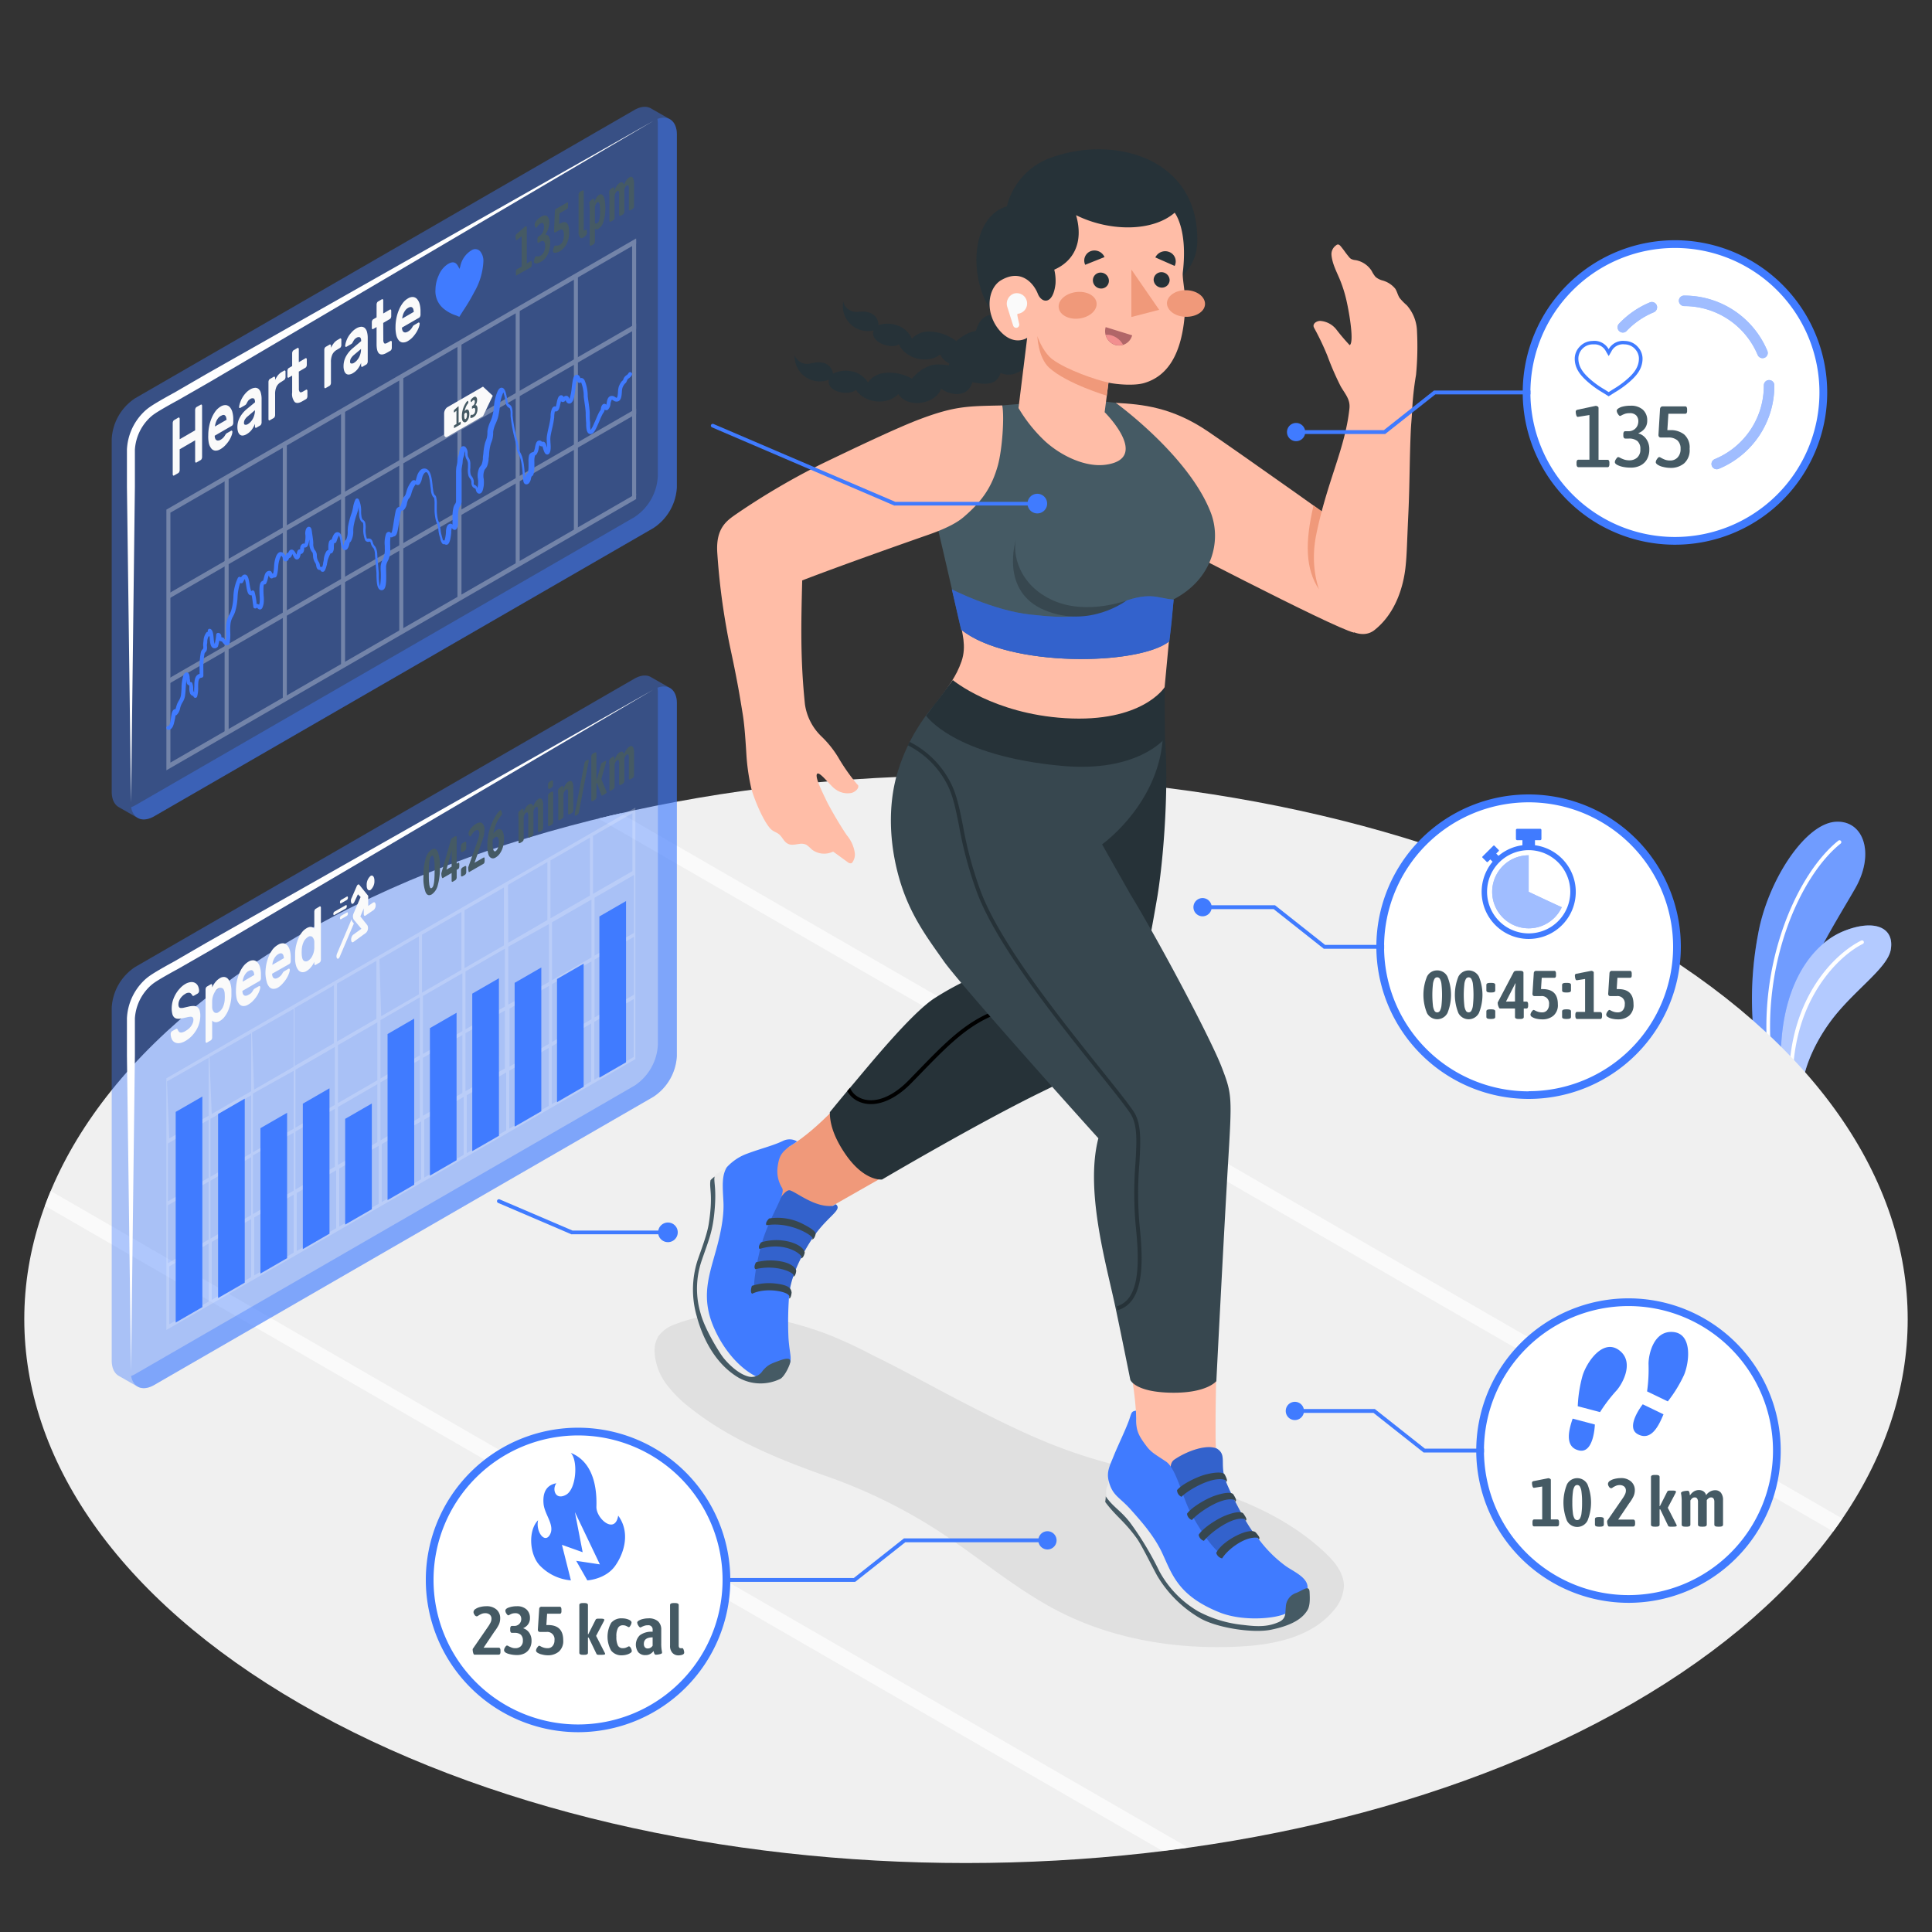 <svg xmlns="http://www.w3.org/2000/svg" viewBox="0 0 500 500"><rect x="0" y="0" width="500" height="500" fill="#333333" stroke="none"/><g id="freepik--Plant--inject-3"><g id="freepik--Plants--inject-3"><path d="M480.14,229.89c-2.1,3.68-5.24,8.75-8.19,14.23-4.42,8.21-8.41,17.33-7.81,24.08l0,.68h0l-.52,10.35-.07,1.41-2.45-1.41-6-3.48a89,89,0,0,1-.14-33.82c2.36-13.55,11.84-28.42,19.83-29.23C482.19,212,485.38,220.71,480.14,229.89Z" style="fill:#407BFF"></path><path d="M480.14,229.89c-2.1,3.68-5.24,8.75-8.19,14.23-4.42,8.21-8.41,17.33-7.81,24.08l0,.68h0l-.52,10.35-.07,1.41-2.45-1.41-6-3.48a89,89,0,0,1-.14-33.82c2.36-13.55,11.84-28.42,19.83-29.23C482.19,212,485.38,220.71,480.14,229.89Z" style="fill:#fff;opacity:0.25"></path><path d="M458.37,275.37a.46.46,0,0,0,.29-.5c-3.12-25.08,7.2-48.19,17.7-56.56a.48.48,0,0,0,.07-.67.47.47,0,0,0-.67-.08c-10.67,8.5-21.22,32-18.05,57.43a.5.5,0,0,0,.54.42Z" style="fill:#fff"></path><path d="M489.33,245.76c-.83,4.86-9.65,10.58-15.49,18.44-5.26,7.11-7.56,14.32-7.37,18.15h0l-2.94-1.69-2.45-1.41c-1.34-17.79,4-29.36,10.88-35.12a19.45,19.45,0,0,1,5.26-3.19C485,237.83,490.32,239.93,489.33,245.76Z" style="fill:#407BFF"></path><path d="M489.33,245.76c-.83,4.86-9.65,10.58-15.49,18.44-5.26,7.11-7.56,14.32-7.37,18.15h0l-2.94-1.69-2.45-1.41c-1.34-17.79,4-29.36,10.88-35.12a19.45,19.45,0,0,1,5.26-3.19C485,237.83,490.32,239.93,489.33,245.76Z" style="fill:#fff;opacity:0.6"></path><path d="M463.7,279.21a.47.47,0,0,0,.29-.43c.3-20.38,12-31.48,18.11-34.5a.48.48,0,0,0,.22-.64.47.47,0,0,0-.64-.22C474.9,246.76,463.34,258,463,278.76a.49.49,0,0,0,.48.49A.41.41,0,0,0,463.7,279.21Z" style="fill:#fff"></path></g></g><g id="freepik--Floor--inject-3"><g id="freepik--floor--inject-3"><path id="freepik--floor--inject-3" d="M77.67,241.92c-95.18,54.94-95.18,144,0,199s249.49,54.95,344.66,0,95.18-144,0-199S172.84,187,77.67,241.92Z" style="fill:#f0f0f0"></path><path d="M11.63,312.06,300.84,479c2.21-.27,4.42-.55,6.63-.86L13.13,308.23C12.6,309.51,12.1,310.78,11.63,312.06Zm149-101.58c-1.93.43-3.85.89-5.77,1.36L474.43,396.33c.82-1.1,1.6-2.21,2.36-3.33Z" style="fill:#fafafa"></path></g></g><g id="freepik--Shadow--inject-3"><path id="freepik--shadow--inject-3" d="M214.23,382.16a136.32,136.32,0,0,1,29.29,14.49c10.27,6.73,19.67,14.85,30.6,20.43,14.21,7.25,30.51,9.85,46.44,9.06,9-.44,18.83-2.39,24.58-9.36a10.39,10.39,0,0,0,2.67-6.27c0-3.39-2.36-6.3-4.83-8.63-13.17-12.45-31.51-17.55-49.19-21.52s-28.29-9-45.67-18c-7.43-3.85-14.76-8-22.26-11.62l-.18-.09a114.13,114.13,0,0,0-11.38-5.29,88.72,88.72,0,0,0-19.69-5,40.42,40.42,0,0,0-20,2.4,9,9,0,0,0-4.19,3,7.17,7.17,0,0,0-1,4.24,15.25,15.25,0,0,0,3.13,8.34,32.54,32.54,0,0,0,6.43,6.3C189.3,372.75,201.93,377.82,214.23,382.16Z" style="fill:#e0e0e0"></path></g><g id="freepik--Character--inject-3"><g id="freepik--character--inject-3"><g id="freepik--Bottom--inject-3"><path d="M300.75,184.8l-42.6,2.45s-3.23,13.85-4.45,24.35,4.8,20.86,4.8,20.86l2.65,17.93c-20.1,5.63-27.82,17.27-37.54,28.23-7.06,8-14.5,16-21.64,19.32-6.25,2.93-8.42,5,.77,12.87,5,4.25,9.66,3,9.66,3s39.53-22.67,58.51-32.95h0c14.37-6.83,16.64-7.16,21.34-20.84C302,231.77,302.2,195.45,300.75,184.8Z" style="fill:#f0997a"></path><path d="M257.79,233s-5.55-9.21-5.33-17.61,4.45-28.18,4.45-28.18l43.84-2.42c2.14,12.47.78,34.68-1.17,46.92-2.8,16.46-5.77,30.91-9.59,36.64s-4.44,6.44-20.72,14.39-41,22.52-41,22.52-4.64.61-9.64-6.81c-3.52-5.22-3.87-8.74-3.87-10.62,1.24-1.52,3.4-4.16,6.06-7.3,4.22-5,14.81-18,20.84-22.07a75.85,75.85,0,0,1,18.54-8.68Z" style="fill:#263238"></path><path d="M281.7,205.25c2.9,11.6-1.51,43.39-2,47-.64,4.5-6.17,5.58-12.58,6.83a62.33,62.33,0,0,0-8.67,2.12c-8.28,2.9-13.5,8.3-21.42,16.46l-1.84,1.9c-4.4,4.52-9.13,6.22-12.66,4.56a5.12,5.12,0,0,1-2.56-2.59c-.24.29-.48.56-.7.84a6.21,6.21,0,0,0,2.84,2.65,7.53,7.53,0,0,0,3.29.72c3.3,0,7-1.9,10.5-5.48l1.85-1.9c7.81-8.06,13-13.39,21-16.22A62.25,62.25,0,0,1,267.3,260c6.49-1.27,12.63-2.47,13.37-7.67.52-3.61,4.95-35.57,2-47.36-1.76-7-8.12-14.22-14.45-18.42l-1.72.1C273,190.63,279.92,198.14,281.7,205.25Z"></path><path d="M204.35,334.16c.77-5.58,4.8-12.27,6.79-14.94,3.59-4.79,6.9-6.17,5.16-7.56l-.78.43c-4.55.47-9.11-3.35-11-4s-5.49,6.7-7.57,12.5a39.35,39.35,0,0,0-2.2,14.57Z" style="fill:#407BFF"></path><g style="opacity:0.2"><path d="M204.35,334.16c.77-5.58,4.8-12.27,6.79-14.94,3.59-4.79,6.9-6.17,5.16-7.56l-.78.43c-4.55.47-9.11-3.35-11-4s-5.49,6.7-7.57,12.5a39.35,39.35,0,0,0-2.2,14.57Z"></path></g><path d="M197.33,356.84c-1,.9-2.34,1.07-7.22-2-4.32-2.73-7.12-9.1-9.09-15s-.21-13.25,1.63-17.45A35.4,35.4,0,0,0,184.93,308c-.2-3.14-.37-3.52.86-4.38,1.06-.75,2.34-1.56,2.34-1.56Z" style="fill:#ebebeb"></path><path d="M204.23,296.75c-2,1.58-2.63,2.45-3,5.39a8.18,8.18,0,0,0,1.16,5.27c1,1.56-2.62,6.5-4.78,12.88-1.51,4.43-2.9,12.48-2.31,13.42,1.75-1,6.46-.82,9.06,0a91.14,91.14,0,0,0-.3,12.62c.34,4.77,1.24,5.71-.35,7.45-.9,1-4.57,3.18-6.87,2.83-1.66-.25-7.83-3.74-11.85-12.49-3.75-8.15-1.55-13.75.38-20.77,1.62-5.86,2-9.71,1.85-12.37-.2-3.94-.48-6.68.88-8.9a13.29,13.29,0,0,1,5.39-3.56c3.62-1.35,6.56-2,9.33-3.34a3.81,3.81,0,0,1,3.46.21C205.8,295.78,204.89,296.35,204.23,296.75Z" style="fill:#407BFF"></path><path d="M201.56,352.18c-2.1.78-2.81,1-4.18,2.57a3.36,3.36,0,0,1-3.52,1.53c-2.92-.66-5.75-3.73-6.73-5s-4.69-7.19-5.8-11.32a22.43,22.43,0,0,1,.28-13.77c1.92-5.6,2.87-7.53,3.35-13.25s-.34-7.26,0-8.46a9.19,9.19,0,0,0-1.07.94c-.42,2.11.73,3.61-.46,11.27-.42,2.75-1.88,6.51-2.93,9.57a24.78,24.78,0,0,0-.17,14.42c1.43,5.3,4.55,12.13,10.79,15.85a11.63,11.63,0,0,0,10.86.3c1.15-.71,2.49-3.58,2.55-4.41C204.63,351.29,203.28,351.54,201.56,352.18Z" style="fill:#455a64"></path><path d="M194.65,334.82c3.63-1.76,9.46-.54,9.59.63l0,.6s.45.08.63-1.53c-.12-1.13-.78-1.92-4-2.32a14.14,14.14,0,0,0-6.28.58S194,334.4,194.65,334.82Z" style="fill:#37474f"></path><path d="M195.48,328.47c5.35-1.28,9.71.75,9.91,1.55l-.12.36s.62.09.79-1.51c-.09-.61-1-1.86-3.89-2.41a14.92,14.92,0,0,0-6.51.22S194.92,327.87,195.48,328.47Z" style="fill:#37474f"></path><path d="M196.56,323.23c6.52-2,10.75,1.25,10.88,2.07l-.18.35s.64.15,1-1.44c0-.61-.82-1.91-3.65-2.76a13.63,13.63,0,0,0-7.63.07S196.05,322.58,196.56,323.23Z" style="fill:#37474f"></path><path d="M198.38,317.09c6-1,11.78,2.53,11.91,3.35l-.2.3s.65.2,1-1.39c0-.61-1-1.44-3.65-2.76a14.17,14.17,0,0,0-8.39-1.25S197.87,316.44,198.38,317.09Z" style="fill:#37474f"></path><path d="M285,294.32s-17.89-20.08-30.67-34.68c-5.61-6.4-13.64-16.59-18-26.56-4.77-11-4.11-23.48-2.09-32,1.83-7.73,4.72-12.68,8-17.93l58.54,1.69a122.55,122.55,0,0,1-6.6,19c-3.92,8.32-12.22,13.35-12.22,13.35,12.31,23.24,34,54.73,35.11,65.44.54,5,.42,14.9-.3,26.39-1.8,26.38-2.21,54.11-2.18,60.07,0,5.65-.13,12.08,3.69,19.28,2.62,4.93,2.9,10.27,6.93,13.86S337.91,408,334.39,413s-11.14,5-17.88,4.13-12.33-10.57-14.43-16.39-7.78-9.7-11.62-12.94-2.89-7,.25-11.8,3.6-5.27,3.25-10.93c-.81-12.73-6.3-32.75-8.12-42.24C281.92,302.4,285,294.32,285,294.32Z" style="fill:#ffbda7"></path><path d="M244.22,248.71c-4.2-6-8.77-11.9-11.49-21.35-2.67-9.28-2.87-18.9-.61-26.9A48.08,48.08,0,0,1,242.21,182l58.54,2.76c2.58,20.93-15.53,33.76-15.53,33.76l7.28,12.85c8,13.17,20.9,37.63,23.66,44.78s2.69,7.66,1.63,25.4-3,55.88-3,55.88-2.44,3.18-11.77,3-10.49-3.32-10.49-3.32-2.87-14.3-4.12-20c-2.36-10.83-7.58-29.36-4.15-42.53C284.23,294.61,248.42,254.76,244.22,248.71Z" style="fill:#37474f"></path><path d="M294.92,317.16a93.22,93.22,0,0,1-.06-15.93c.34-5.87.62-10.51-1.58-13.73-1.57-2.3-4.55-6-8.32-10.72-10.31-12.86-25.9-32.31-31.08-45.91a99,99,0,0,1-4.67-17.18c-.92-4.62-1.65-8.27-3.35-11.43A24.1,24.1,0,0,0,235.42,192c-.16.29-.31.59-.45.89a23.13,23.13,0,0,1,10,9.8c1.63,3,2.35,6.62,3.25,11.15a101.43,101.43,0,0,0,4.71,17.35c5.24,13.74,20.89,33.26,31.24,46.18,3.76,4.68,6.73,8.38,8.27,10.65,2,2.94,1.76,7.21,1.41,13.12a95,95,0,0,0,.07,16.08c.78,7.43,1.13,15.52-2.17,19.15a6.19,6.19,0,0,1-2.74,1.72c.07.3.14.63.22,1a7,7,0,0,0,3.25-2C296.07,333.16,295.73,324.81,294.92,317.16Z" style="fill:#263238"></path><path d="M324.53,396.81c-2.34-2.9-6.82-11.82-7.52-14.11-1.26-4.13.48-6.21-2.09-7.81-2.73-1.19-7.84.69-11,2.86s2.26,11.31,3.88,14.26a46.82,46.82,0,0,0,9.43,12.1C319.63,401.66,322.37,399.65,324.53,396.81Z" style="fill:#407BFF"></path><path d="M324.53,396.81c-2.34-2.9-6.82-11.82-7.52-14.11-1.26-4.13.48-6.21-2.09-7.81-2.73-1.19-7.84.69-11,2.86s2.26,11.31,3.88,14.26a46.82,46.82,0,0,0,9.43,12.1C319.63,401.66,322.37,399.65,324.53,396.81Z" style="opacity:0.2"></path><path d="M334.19,417.28c-2,2.8-2.77,3.1-7.39,4-4.09.81-12.05-1.15-17-4S300,408.05,297.88,403A42.55,42.55,0,0,0,289,390.32c-2.28-2.28-2.63-2.17-2.71-4s.54-1.52.57-3C302.56,394.83,318.68,405.46,334.19,417.28Z" style="fill:#ebebeb"></path><path d="M294.05,367.18c-.08,3,.59,4.33,2.65,7.07,1.28,1.7,2.42,2.22,5.06,4s4.24,9.18,6.32,13.11c1.45,2.73,5.29,9.36,8.51,11.26a12.84,12.84,0,0,1,8.36-5.44,32.77,32.77,0,0,0,7.79,8.11c2.3,1.63,6.79,3.38,5.39,6.7-.79,1.88-1.36,3.65-5.36,5.58-2.91,1.41-11.27,2.07-17.14-.28-10.75-4.31-12.28-9.84-14.85-15.36-2.14-4.61-5.8-8.6-7.92-11-3.15-3.6-4.89-3.69-5.92-7.62-.63-2.44.29-4,1.3-6.54s3.07-6.72,4-9.36c.59-1.69.5-2.17,1.74-2.33Z" style="fill:#407BFF"></path><path d="M335.51,412.23a3.94,3.94,0,0,0-2.74,3.65c-.19,1.56.18,3-1.81,3.9-2.79,1.24-5.35,1.24-9.15.76a31.51,31.51,0,0,1-11.68-3.5A26.86,26.86,0,0,1,300,406.56a80.44,80.44,0,0,0-7.66-12.68c-2.57-3.21-4.14-3.71-6.18-6.61,0,.54-.08,1-.13,1.44,2.86,3.83,4.78,4.76,8.13,9.36,1.2,1.66,3.27,5.91,5.24,9.59a31,31,0,0,0,10.87,10.95c4.28,2.64,13.86,4.13,18.62,3.17,6.46-1.3,8.5-3.48,9.47-5.06.71-1.15.65-3.1.56-4.66C338.85,410.08,337.38,411.46,335.51,412.23Z" style="fill:#455a64"></path><path d="M316.29,403.31c1.49-2.41,6-5.81,9.21-5.33l.32.41c.3-.4.05-.76-.8-1.76-.61-.66-2.42-.49-4.89.73-1.75.86-4.39,2.57-5.37,4.53A2,2,0,0,0,316.29,403.31Z" style="fill:#37474f"></path><path d="M311.57,398.77c1.76-2.22,7.48-6.46,10.56-5.64l.26.45c.35-.36.15-.76-.58-1.83-.54-.74-2.56-.39-4.9.57-1.8.74-5.51,3-6.69,4.88A1.94,1.94,0,0,0,311.57,398.77Z" style="fill:#37474f"></path><path d="M308.46,393.38c1.86-2.13,8-6.18,11-5.21l.24.46c.36-.34.18-.74-.49-1.86-.51-.76-2.71-.43-5.09.42-1.84.66-5.65,2.77-6.92,4.56A1.94,1.94,0,0,0,308.46,393.38Z" style="fill:#37474f"></path><path d="M305.76,387.37c2-2,8.41-5.53,11.36-4.32l.19.47c.38-.31.26-.72-.33-1.88-.44-.8-2.66-.64-5.11,0-1.88.51-5.84,2.31-7.25,4A1.94,1.94,0,0,0,305.76,387.37Z" style="fill:#37474f"></path></g><g id="freepik--Top--inject-3"><path d="M288.76,104.26c6.84.37,14.57,1.08,23.88,7.41,6.95,4.72,39.36,27.48,44.45,31.76,0,0-6.3,20.38-6.73,20.28-5.54-1.32-52.11-25.66-52.11-25.66Z" style="fill:#ffbda7"></path><path d="M339.94,130.83c-2.26,9.6-2.08,16.44,1.39,21.66l7-15.64C345.79,135,342.93,133,339.94,130.83Z" style="fill:#f0997a"></path><path d="M340.66,138.27c2.86-13.91,7.45-22.1,8.57-32.53.25-2.33-1-3.62-2.23-5.7a73.87,73.87,0,0,1-3.46-7.94A67.52,67.52,0,0,0,340.17,85a2,2,0,0,1-.21-.49c-.18-.83.82-1.44,1.67-1.46a5.8,5.8,0,0,1,4.26,2.28,52.59,52.59,0,0,0,3.41,4c1.15-.69,0-7.89-.85-11.62a34.06,34.06,0,0,0-1.78-5.57c-.85-2-1.91-4-2.09-6.21a2.8,2.8,0,0,1,1.17-2.42.92.92,0,0,1,.47-.24c.32,0,.57.24.78.49,1.22,1.5.83,1.17,2.06,2.67a2.33,2.33,0,0,0,.57.56,3,3,0,0,0,1.19.33A6.23,6.23,0,0,1,355,70.13a7.39,7.39,0,0,0,1,1.54,4.66,4.66,0,0,0,1.66.88,6.5,6.5,0,0,1,3.41,2.14c.5.75.66,1.68,1.16,2.43A15,15,0,0,0,364.07,79a10.56,10.56,0,0,1,2.65,6.8A77.06,77.06,0,0,1,366.47,97a78.22,78.22,0,0,0-1,9c-.07,1.88-.28,3.67-.36,5.54-.33,7.4-.27,13.55-.61,21-.42,8.91-.39,10.86-.76,14.29-.45,4.09-2.13,11.55-8,16.21C349.81,167.83,337.1,155.59,340.66,138.27Z" style="fill:#ffbda7"></path><path d="M248.4,160.45c.54,3.19,1.81,6.76.44,10.7s-3.3,6.39-6.63,10.89c7.62,7.9,24.66,11.57,37.15,10.75,17.16-1.12,21.39-8,21.39-8l2.12-22.58Z" style="fill:#ffbda7"></path><path d="M313.35,132.67c-5.68-14.75-24.59-28.42-24.59-28.42-2.67-.27-3.59-.73-15.18-.28-6.3.24-15.21.94-20.67,1.68a23.81,23.81,0,0,0-9.52,11.95c-1.07,2.8-2.11,13.12-1.09,17.41,2.13,9,6.46,27.92,6.46,27.92,12.13,9.83,45.89,9.38,53.85,3,0,0,.63-6,1.13-10.82C313.85,149.83,316.13,139.88,313.35,132.67Z" style="fill:#455a64"></path><path d="M302.61,166c.45-3.4.81-7,1.13-10.82-4.66-.39-6.06-2.34-15,1.27s-12.42,3.64-22.08,2.6-20.32-6.52-20.32-6.52l2.4,10.44C260.89,172.76,294.65,172.31,302.61,166Z" style="fill:#407BFF"></path><path d="M302.61,166c.45-3.4.81-7,1.13-10.82-4.66-.39-6.06-2.34-15,1.27s-12.42,3.64-22.08,2.6-20.32-6.52-20.32-6.52l2.4,10.44C260.89,172.76,294.65,172.31,302.61,166Z" style="opacity:0.2"></path><path d="M291.59,155.38s-10.16,3.86-18.85.1c-9.39-4.07-10.66-12.53-9.81-15.83,0,0-4.33,13.41,7.49,18.29C282,162.73,291.59,155.38,291.59,155.38Z" style="fill:#37474f"></path><path d="M239.69,185.23l6.89-9.23s10.46,8.71,29.06,9.86c20,1.24,25.76-8,25.76-8l.09,13.21s-7,8.9-26.53,7.15C246.74,195.67,239.69,185.23,239.69,185.23Z" style="fill:#263238"></path><path d="M214.13,207.72c-1.65-3.4-2.84-5.88-2.79-7.08.2-1.92,3.47,2.73,4.87,3.62a5.25,5.25,0,0,0,3.84,1c.88-.05,2.23-1,2.07-1.9,0-.18-.18-.28-.31-.41a49.13,49.13,0,0,1-4.87-6.93,26.71,26.71,0,0,0-4.48-5.56,14.38,14.38,0,0,1-4.14-8.16c-1.21-11.77-1-20.74-.71-32.09,11.16-4.29,28.43-10.34,32.77-11.86,5.27-1.85,7.7-3.4,9.06-4.58,4.91-4.22,7.26-7.87,8.78-13.23,1.18-4.19,1.75-12.92,1.15-15.61-8.77.19-12.11.08-21.36,3.57-5.68,2.14-16.18,7.13-25.13,11.44a185,185,0,0,0-22.09,12.93c-2.55,1.78-5.67,3.64-5.14,10.46A176.36,176.36,0,0,0,188,162.51c.85,5,1.55,7.25,3.06,15.46.29,1.58.71,4.07,1.18,7s.72,7,.91,10a53.65,53.65,0,0,0,1.29,9.09c.68,2.63,3.25,8.89,5.19,10.63.68.61,1.49.74,2.13,1.35s1,1.43,1.66,2c1.06.86,1.93.57,3.48.36a3,3,0,0,1,1.79.23,9.43,9.43,0,0,1,1.36,1.18,5.25,5.25,0,0,0,5.56.58c1.54,1.1,2.3,1.66,3.81,2.76a1.13,1.13,0,0,0,.82.27.6.6,0,0,0,.42-.34,3.44,3.44,0,0,0,.53-2.54,9.21,9.21,0,0,0-2.06-4.41A95.33,95.33,0,0,1,214.13,207.72Z" style="fill:#ffbda7"></path><path d="M309.86,62.46c-.07,4-1.48,8.55-10.46,14.48-1.23.81-28.72,15.41-34.56,18.3,0,0-4.44-9.62-8.27-14.84-5.74-7.83-5.62-24.1,4-27A18,18,0,0,1,272,40.8C288.59,34.83,310.22,41,309.86,62.46Z" style="fill:#263238"></path><path d="M257.22,81.35c-3.87.15-4.84,3.82-5.24,7.59a4,4,0,0,0-4,1.17,9,9,0,0,0-2.42,4.46c-3.78-.6-4.82-.08-6.64.88A13.18,13.18,0,0,0,236,98a11.86,11.86,0,0,0-7.26-1.45A5.72,5.72,0,0,0,224.64,99a6.38,6.38,0,0,0-4.44-2.94,7.53,7.53,0,0,0-4.62.64A3.32,3.32,0,0,0,213.4,94c-2.42-.71-3.48.39-5,.14a3.41,3.41,0,0,1-2.74-2.18,6.49,6.49,0,0,0,8.86,6.3c-.7,3.17,5.11,4.32,7,2.63,2.15,3.38,8,4.18,10.95,1.1,2.61,3.93,9.83,2.46,11.08-1.4,2.84,2,7,2.16,8.09-1.66,2.52.42,6.21,1.23,7.31-2.4a5.23,5.23,0,0,0,5.47-.83c1.6-1.34,1.4-3.79,1.65-5.82C266.51,86.36,261.92,78.81,257.22,81.35Z" style="fill:#263238"></path><path d="M270.79,74.8c-3.85-.4-5.33,3.1-6.26,6.77a4,4,0,0,0-4.11.6,9,9,0,0,0-3,4.08c-3.66-1.13-4.76-.77-6.7-.08a13.61,13.61,0,0,0-3.23,2.11,11.82,11.82,0,0,0-7-2.46A5.74,5.74,0,0,0,236,87.67a6.36,6.36,0,0,0-4-3.53,7.49,7.49,0,0,0-4.66,0,3.32,3.32,0,0,0-1.77-3c-2.3-1-3.5-.11-4.94-.57a3.4,3.4,0,0,1-2.4-2.54,6.48,6.48,0,0,0,7.88,7.48c-1.15,3,4.45,5,6.53,3.6,1.66,3.65,7.31,5.26,10.69,2.63,2,4.26,9.39,3.83,11.17.19,2.53,2.33,6.66,3.12,8.24-.5,2.43.77,6,2.09,7.57-1.34a5.23,5.23,0,0,0,5.54-.06c1.77-1.1,1.92-3.55,2.46-5.52C279.28,81.08,275.8,73,270.79,74.8Z" style="fill:#263238"></path><path d="M304,55.05s3.43,4.19,2.12,15.36c-.23,1.94.89,5.49.54,10.43-.79,11.24-4.74,16.55-10.49,18.27-2.55.77-6.94.4-9.29-.07l-1,7.63s12,11.92.36,13.59c-5.23.76-11.5-2.21-15.7-6a38.86,38.86,0,0,1-6.95-8.66l2.24-18.17s-3.34,2.32-7-1.74c-4-4.47-3.34-11.07.27-13.18,5.3-3.09,8.5,1,9.48,3.5s3.94,3,4.58-2.52a11.82,11.82,0,0,0-.32-3.7c4.8-2.08,7.72-6.83,5.65-14.1C287.18,60,298.29,60,304,55.05Z" style="fill:#ffbda7"></path><path d="M265.81,78.49a2.64,2.64,0,0,1-1.06,2.19,2.77,2.77,0,0,1-1.3.52c-.28,0-.17.46.12,1.77l.19.84a.82.82,0,0,1-.55,1h0a.82.82,0,0,1-1-.54l-1.51-4.79a2.77,2.77,0,0,1,1.71-3.5A2.66,2.66,0,0,1,265.81,78.49Z" style="fill:#fafafa"></path><path d="M274,79.65c.25,1.89,2.64,3.13,5.34,2.78s4.69-2.17,4.45-4.06-2.64-3.13-5.34-2.78S273.72,77.76,274,79.65Z" style="fill:#f0997a"></path><path d="M302,78.43c0,1.91,2.13,3.5,4.86,3.56s5-1.42,5-3.33-2.13-3.5-4.85-3.56S302.08,76.53,302,78.43Z" style="fill:#f0997a"></path><path d="M286.15,84.66,293,86.78a3.52,3.52,0,0,1-4.42,2.49A3.75,3.75,0,0,1,286.15,84.66Z" style="fill:#b16668"></path><path d="M285.85,66.53l-5,2a2.6,2.6,0,0,1,1.39-3.52A2.85,2.85,0,0,1,285.85,66.53Z" style="fill:#263238"></path><path d="M299,66.62l5,2.2a2.61,2.61,0,0,0-1.29-3.56A2.84,2.84,0,0,0,299,66.62Z" style="fill:#263238"></path><polygon points="292.8 69.76 292.8 82.04 299.99 80.18 292.8 69.76" style="fill:#f0997a"></polygon><path d="M286.85,99c-3.1-.63-10.8-3.26-14.48-6-2-1.48-3.45-4.62-3.9-6,0,0,.18,5.55,3.06,8.17,4.58,4.15,14.89,7.23,14.89,7.23Z" style="fill:#f0997a"></path><path d="M298.56,72.44a2.14,2.14,0,0,0,2.14,2,2,2,0,0,0,2-2,2.13,2.13,0,0,0-2.13-2A2,2,0,0,0,298.56,72.44Z" style="fill:#263238"></path><path d="M282.85,72.31a2.14,2.14,0,0,0,1.82,2.34,2,2,0,0,0,2.3-1.74,2.14,2.14,0,0,0-1.82-2.34A2,2,0,0,0,282.85,72.31Z" style="fill:#263238"></path><path d="M286.14,86.65a6,6,0,0,1,.84,0,5.07,5.07,0,0,1,3.67,2.57,3.4,3.4,0,0,1-2.07,0A3.66,3.66,0,0,1,286.14,86.65Z" style="fill:#f28f8f"></path></g></g></g><g id="freepik--Kcal--inject-3"><g id="freepik--Stats--inject-3"><circle cx="149.6" cy="408.89" r="38.4" style="fill:#fff"></circle><path d="M149.6,446.29a37.4,37.4,0,1,1,37.4-37.4,37.39,37.39,0,0,1-37.4,37.4m0,2a39.4,39.4,0,1,0-39.4-39.4,39.44,39.44,0,0,0,39.4,39.4Z" style="fill:#407BFF"></path><path d="M273.44,398.64a2.36,2.36,0,1,0-2.35,2.36A2.36,2.36,0,0,0,273.44,398.64Z" style="fill:#407BFF"></path><polygon points="271.09 398.14 233.93 398.14 220.96 408.39 187 408.39 187 409.39 221.31 409.39 234.28 399.14 271.09 399.14 271.09 398.14" style="fill:#407BFF"></polygon><path d="M122.46,427.77a3,3,0,0,1-.13-.85.35.35,0,0,1,.07-.26l3.95-5.73a7.81,7.81,0,0,0,.65-1.12,2.28,2.28,0,0,0,.19-.88,1.32,1.32,0,0,0-.44-1.06,1.74,1.74,0,0,0-1.18-.37,2.27,2.27,0,0,0-.93.17,5.42,5.42,0,0,0-.82.43.94.94,0,0,1-.43.21.73.73,0,0,1-.57-.39,1.24,1.24,0,0,1-.28-.72,1,1,0,0,1,.51-.79,3.71,3.71,0,0,1,1.27-.53,6.3,6.3,0,0,1,1.54-.19,3.83,3.83,0,0,1,2.64.86,2.93,2.93,0,0,1,.95,2.28,4,4,0,0,1-.32,1.56,10.6,10.6,0,0,1-1.17,1.86l-2.81,4.18h3.9a.4.4,0,0,1,.36.18,1.06,1.06,0,0,1,.11.58v.27a1.08,1.08,0,0,1-.11.58.4.4,0,0,1-.36.18h-6.28C122.65,428.22,122.55,428.07,122.46,427.77Z" style="fill:#455a64"></path><path d="M131.55,428c-.73-.23-1.1-.55-1.1-.95a1.56,1.56,0,0,1,.27-.74q.27-.45.51-.45a1.06,1.06,0,0,1,.4.18,9.3,9.3,0,0,0,.87.38,2.67,2.67,0,0,0,.9.13,2,2,0,0,0,1.37-.49,1.9,1.9,0,0,0,.55-1.49,2,2,0,0,0-.53-1.51,2.36,2.36,0,0,0-1.62-.48h-.65a.4.4,0,0,1-.36-.17,1.11,1.11,0,0,1-.12-.59v-.27a1.07,1.07,0,0,1,.12-.58.38.38,0,0,1,.36-.18H133a1.79,1.79,0,0,0,1.4-.53,1.76,1.76,0,0,0,.5-1.24,1.62,1.62,0,0,0-.38-1.1,1.5,1.5,0,0,0-1.16-.42,2.71,2.71,0,0,0-.84.11,3.78,3.78,0,0,0-.61.28,1.36,1.36,0,0,1-.34.16c-.14,0-.31-.15-.5-.44a1.43,1.43,0,0,1-.28-.75c0-.36.3-.64.92-.85a6.34,6.34,0,0,1,2.07-.32,3.54,3.54,0,0,1,2.47.82,2.9,2.9,0,0,1,.9,2.25,2.68,2.68,0,0,1-.46,1.58,2.85,2.85,0,0,1-1.24,1v.07a3,3,0,0,1,1.54,1.18,3.54,3.54,0,0,1,.57,2,3.94,3.94,0,0,1-.48,2,3.21,3.21,0,0,1-1.32,1.29,4.12,4.12,0,0,1-1.92.44A7.75,7.75,0,0,1,131.55,428Z" style="fill:#455a64"></path><path d="M140.22,428.17a3.35,3.35,0,0,1-1.1-.44.74.74,0,0,1-.4-.59,1.53,1.53,0,0,1,.31-.75q.32-.48.54-.48a2.09,2.09,0,0,1,.4.19,4.69,4.69,0,0,0,.78.32,3.25,3.25,0,0,0,1,.13A1.59,1.59,0,0,0,143,426a2.22,2.22,0,0,0,.5-1.53,1.88,1.88,0,0,0-2.13-2.12H139.8a.62.62,0,0,1-.47-.16.73.73,0,0,1-.13-.5l.34-5.21a.75.75,0,0,1,.17-.51.73.73,0,0,1,.5-.15h4.62a.39.39,0,0,1,.36.19,1.21,1.21,0,0,1,.11.58V417a.85.85,0,0,1-.11.48.41.41,0,0,1-.36.15h-3.24l-.19,2.93h.44q3.91,0,3.92,3.9a3.6,3.6,0,0,1-1.16,3,4.36,4.36,0,0,1-2.81.93A6.35,6.35,0,0,1,140.22,428.17Z" style="fill:#455a64"></path><path d="M156.62,428c0,.18-.28.26-.83.26H155a1.23,1.23,0,0,1-.46-.06.45.45,0,0,1-.2-.24l-2-4.16h-.18v3.95c0,.34-.3.51-.89.51h-.44q-.9,0-.9-.51V415.37c0-.33.3-.5.9-.5h.44c.59,0,.89.17.89.5v7.57h.09l1.88-3.72a.49.49,0,0,1,.24-.25,1.2,1.2,0,0,1,.46-.06h.73c.56,0,.83.1.83.29a1,1,0,0,1-.12.37l-2,3.79,2.19,4.29A1,1,0,0,1,156.62,428Z" style="fill:#455a64"></path><path d="M158.17,427.18a7.34,7.34,0,0,1,0-7.19,3.4,3.4,0,0,1,2.82-1.16,4.4,4.4,0,0,1,1.7.32c.5.22.75.47.75.76a1.64,1.64,0,0,1-.25.74c-.16.31-.32.46-.46.46a.76.76,0,0,1-.28-.12,4.47,4.47,0,0,0-.6-.28,2.1,2.1,0,0,0-.66-.09,1.36,1.36,0,0,0-1.25.68,4.51,4.51,0,0,0-.42,2.26,5,5,0,0,0,.39,2.29,1.33,1.33,0,0,0,1.26.7,2.2,2.2,0,0,0,.72-.1,5.21,5.21,0,0,0,.61-.27l.16-.09a.39.39,0,0,1,.14,0c.16,0,.31.15.47.45a1.69,1.69,0,0,1,.24.75q0,.28-.42.54a3.29,3.29,0,0,1-1,.41,4.73,4.73,0,0,1-1.11.15A3.37,3.37,0,0,1,158.17,427.18Z" style="fill:#455a64"></path><path d="M165.2,427.61a3.37,3.37,0,0,1,.41-4.42,5,5,0,0,1,3.29-.89v-.48a1.08,1.08,0,0,0-1.24-1.2,2.57,2.57,0,0,0-.83.11,7.29,7.29,0,0,0-.77.31.68.68,0,0,1-.33.14c-.16,0-.33-.16-.53-.48a1.74,1.74,0,0,1-.29-.76q0-.29.42-.54a3.6,3.6,0,0,1,1.09-.41,5.79,5.79,0,0,1,1.38-.16,3.55,3.55,0,0,1,2.52.78,2.83,2.83,0,0,1,.81,2.14v3.53a10.39,10.39,0,0,0,.11,1.76,5.21,5.21,0,0,1,.1.68c0,.17-.19.29-.58.38a4.75,4.75,0,0,1-1,.14.43.43,0,0,1-.39-.23,3.63,3.63,0,0,1-.24-.73,2.52,2.52,0,0,1-.83.75,2.29,2.29,0,0,1-1.21.31A2.34,2.34,0,0,1,165.2,427.61Zm3.16-1.18a1.61,1.61,0,0,0,.54-.53v-2.15c-1.51,0-2.27.56-2.27,1.69a1.33,1.33,0,0,0,.26.87.93.93,0,0,0,.77.31A1.34,1.34,0,0,0,168.36,426.43Z" style="fill:#455a64"></path><path d="M174,427.74a2.64,2.64,0,0,1-.59-1.9V415.37c0-.33.32-.5.94-.5h.36c.62,0,.94.17.94.5v10.46a1,1,0,0,0,.12.55.41.41,0,0,0,.37.17,1.15,1.15,0,0,0,.26,0,.68.68,0,0,1,.2,0q.19,0,.33.42a2.39,2.39,0,0,1,.14.72c0,.24-.16.43-.47.55a3.15,3.15,0,0,1-1,.17A2.08,2.08,0,0,1,174,427.74Z" style="fill:#455a64"></path><path d="M147.75,409l-2.32-9.2,5.36,1.91-2-10.37,6.46,13.52-6.13-.92L152,409s4.75-.25,7.24-3.81,3.81-8.79.75-12.94c-.83,5-5.73.75-5.64-2.32s0-11.28-6.64-13.93c1.91,1.91,1.5,9.37-1.24,10.86s-3.65-1.41-2.49-3c-2.65.5-3.56,2.49-3.31,5.31s3,5.55,1.65,8-3.73-.83-3.06-3.74c-2.7,2.7-2.24,9.21.66,11.94A12.63,12.63,0,0,0,147.75,409Z" style="fill:#407BFF"></path></g></g><g id="freepik--Distance--inject-3"><g id="freepik--stats--inject-3"><circle cx="421.45" cy="375.41" r="38.4" style="fill:#fff"></circle><path d="M421.45,412.81a37.4,37.4,0,1,1,37.4-37.4,37.4,37.4,0,0,1-37.4,37.4m0,2a39.4,39.4,0,1,0-39.4-39.4,39.44,39.44,0,0,0,39.4,39.4Z" style="fill:#407BFF"></path><path d="M332.75,365.16a2.36,2.36,0,1,1,2.35,2.35A2.35,2.35,0,0,1,332.75,365.16Z" style="fill:#407BFF"></path><polygon points="335.1 364.65 355.8 364.65 368.77 374.91 384.05 374.91 384.05 375.91 368.43 375.91 355.45 365.65 335.1 365.65 335.1 364.65" style="fill:#407BFF"></polygon><path d="M423.89,371.19c3.49,1.85,5.45-2.33,6.62-5.17l-5.37-2.59S420.45,369.36,423.89,371.19ZM433,344.72c-5.05-.44-6.38,5.84-6.36,8.29a40.49,40.49,0,0,1-.38,7.08l5.37,2.59a34.56,34.56,0,0,0,4.2-6.85C437.25,352.42,438,345.15,433,344.72Z" style="fill:#407BFF"></path><path d="M412.75,368.66,407,367.14c-1,2.93-2.17,7.39,1.68,8.24S412.75,368.66,412.75,368.66ZM409.57,356a34.9,34.9,0,0,0-1.25,7.93l5.77,1.52a39.84,39.84,0,0,1,4.31-5.64c1.6-1.84,4.67-7.48.55-10.43S410.68,352.43,409.57,356Z" style="fill:#407BFF"></path><path d="M396.71,394.88a1.26,1.26,0,0,1-.1-.58V394a1.22,1.22,0,0,1,.1-.59.38.38,0,0,1,.36-.18h2.05v-8.52l-2.14.34c-.18,0-.3-.15-.38-.43a3.15,3.15,0,0,1-.12-.87c0-.23.14-.38.41-.44l3.81-.75a.89.89,0,0,1,.43.13c.15.08.23.18.23.28v10.26H403a.41.41,0,0,1,.37.18,1.2,1.2,0,0,1,.11.59v.26a1.23,1.23,0,0,1-.11.59.43.43,0,0,1-.37.17h-5.95A.38.38,0,0,1,396.71,394.88Z" style="fill:#455a64"></path><path d="M405.53,393.57a12.64,12.64,0,0,1,0-9.42,3,3,0,0,1,5.31,0,12.52,12.52,0,0,1,0,9.42,3,3,0,0,1-5.31,0Zm3.34-.56a3.51,3.51,0,0,0,.42-1.38,19.78,19.78,0,0,0,.15-2.77,19.52,19.52,0,0,0-.15-2.76,3.51,3.51,0,0,0-.42-1.39.81.81,0,0,0-.69-.39.8.8,0,0,0-.69.39,3.51,3.51,0,0,0-.42,1.39,19.52,19.52,0,0,0-.15,2.76,19.78,19.78,0,0,0,.15,2.77,3.51,3.51,0,0,0,.42,1.38.8.8,0,0,0,.69.39A.81.81,0,0,0,408.87,393Z" style="fill:#455a64"></path><path d="M412.77,394.58v-1.47c0-.33.3-.49.9-.49h.5c.6,0,.9.16.9.49v1.47c0,.35-.3.52-.9.52h-.5C413.07,395.1,412.77,394.93,412.77,394.58Z" style="fill:#455a64"></path><path d="M416.06,394.61a3,3,0,0,1-.14-.84.44.44,0,0,1,.07-.27l3.95-5.72a7,7,0,0,0,.65-1.13,2.1,2.1,0,0,0,.19-.87,1.34,1.34,0,0,0-.44-1.07,1.79,1.79,0,0,0-1.18-.37,2.36,2.36,0,0,0-.92.17,6,6,0,0,0-.83.43.91.91,0,0,1-.42.22.73.73,0,0,1-.58-.39,1.32,1.32,0,0,1-.27-.73,1,1,0,0,1,.5-.79,3.77,3.77,0,0,1,1.28-.53,6.68,6.68,0,0,1,1.53-.19,3.83,3.83,0,0,1,2.64.86,2.93,2.93,0,0,1,1,2.28,3.83,3.83,0,0,1-.33,1.56,10.32,10.32,0,0,1-1.16,1.86l-2.82,4.18h3.9a.4.4,0,0,1,.36.18,1.08,1.08,0,0,1,.12.59v.26a1.11,1.11,0,0,1-.12.59.42.42,0,0,1-.36.17h-6.28C416.25,395.06,416.14,394.91,416.06,394.61Z" style="fill:#455a64"></path><path d="M433.94,394.83c0,.18-.27.27-.83.27h-.78a1.21,1.21,0,0,1-.45-.06.38.38,0,0,1-.2-.24l-2-4.17h-.18v3.95c0,.35-.29.52-.88.52h-.44c-.61,0-.91-.17-.91-.52V382.22c0-.33.3-.5.91-.5h.44c.59,0,.88.17.88.5v7.56h.09l1.88-3.72a.53.53,0,0,1,.24-.25,1.65,1.65,0,0,1,.47-.05h.73c.55,0,.83.09.83.28a1,1,0,0,1-.12.38l-2,3.79,2.2,4.29A.87.87,0,0,1,433.94,394.83Z" style="fill:#455a64"></path><path d="M445.38,386.33a3,3,0,0,1,.54,1.95v6.3c0,.35-.3.52-.9.52h-.44c-.61,0-.91-.17-.91-.52v-5.86a1.57,1.57,0,0,0-.2-.89.73.73,0,0,0-.65-.3,1,1,0,0,0-.62.21,1.94,1.94,0,0,0-.49.5v6.34c0,.35-.31.52-.91.52h-.46c-.6,0-.9-.17-.9-.52v-5.86a1.56,1.56,0,0,0-.21-.89.71.71,0,0,0-.64-.3,1,1,0,0,0-.68.25,2,2,0,0,0-.44.55v6.25a.41.41,0,0,1-.22.39,1.37,1.37,0,0,1-.68.13h-.46c-.59,0-.89-.17-.89-.52v-5.84a12,12,0,0,0-.09-1.76c-.06-.35-.09-.56-.09-.62s.21-.33.61-.41a5.16,5.16,0,0,1,1.08-.14.4.4,0,0,1,.4.21,1.56,1.56,0,0,1,.15.5c0,.2.06.36.08.48a3.41,3.41,0,0,1,1-1,2.41,2.41,0,0,1,1.3-.37,2.12,2.12,0,0,1,1.18.32,1.71,1.71,0,0,1,.7,1,2.94,2.94,0,0,1,1-.92,2.63,2.63,0,0,1,1.36-.36A1.84,1.84,0,0,1,445.38,386.33Z" style="fill:#455a64"></path></g></g><g id="freepik--Time--inject-3"><g id="freepik--stats--inject-3"><circle cx="395.62" cy="245.04" r="38.4" style="fill:#fff"></circle><path d="M395.62,282.44A37.4,37.4,0,1,1,433,245a37.4,37.4,0,0,1-37.4,37.4m0,2a39.4,39.4,0,1,0-39.4-39.4,39.44,39.44,0,0,0,39.4,39.4Z" style="fill:#407BFF"></path><path d="M308.86,234.78a2.36,2.36,0,1,1,2.36,2.36A2.36,2.36,0,0,1,308.86,234.78Z" style="fill:#407BFF"></path><polygon points="311.22 234.28 329.97 234.28 342.94 244.54 358.22 244.54 358.22 245.54 342.6 245.54 329.62 235.28 311.22 235.28 311.22 234.28" style="fill:#407BFF"></polygon><path d="M369.3,262.18a12.54,12.54,0,0,1,0-9.43,2.88,2.88,0,0,1,2.64-1.61,2.91,2.91,0,0,1,2.66,1.61,12.54,12.54,0,0,1,0,9.43,3,3,0,0,1-5.3,0Zm3.34-.57a3.72,3.72,0,0,0,.41-1.38,25.56,25.56,0,0,0,0-5.53,3.72,3.72,0,0,0-.41-1.38.81.81,0,0,0-1.39,0,3.72,3.72,0,0,0-.41,1.38,25.56,25.56,0,0,0,0,5.53,3.72,3.72,0,0,0,.41,1.38.81.81,0,0,0,1.39,0Z" style="fill:#455a64"></path><path d="M377.43,262.18a12.67,12.67,0,0,1,0-9.43,3,3,0,0,1,5.31,0,12.54,12.54,0,0,1,0,9.43,3,3,0,0,1-5.31,0Zm3.34-.57a3.51,3.51,0,0,0,.42-1.38,25.56,25.56,0,0,0,0-5.53,3.51,3.51,0,0,0-.42-1.38.81.81,0,0,0-1.38,0,3.51,3.51,0,0,0-.42,1.38,25.56,25.56,0,0,0,0,5.53,3.51,3.51,0,0,0,.42,1.38.81.81,0,0,0,1.38,0Z" style="fill:#455a64"></path><path d="M384.67,256.35v-1.47q0-.51.9-.51h.5q.9,0,.9.51v1.47c0,.33-.3.5-.9.5h-.5C385,256.85,384.67,256.68,384.67,256.35Zm0,6.84v-1.47c0-.33.3-.5.9-.5h.5c.6,0,.9.17.9.5v1.47q0,.51-.9.51h-.5Q384.67,263.7,384.67,263.19Z" style="fill:#455a64"></path><path d="M392.08,263.19V261h-3.9c-.12,0-.24-.17-.37-.51a2.32,2.32,0,0,1-.2-.87.34.34,0,0,1,0-.19l4.12-7.84a.59.59,0,0,1,.34-.28,2,2,0,0,1,.6-.07h.71c.59,0,.89.17.89.51v7.46H395a.41.41,0,0,1,.37.18,1.2,1.2,0,0,1,.11.59v.26a1.23,1.23,0,0,1-.11.59.43.43,0,0,1-.37.17h-.65v2.2c0,.34-.3.51-.89.51H393C392.37,263.7,392.08,263.53,392.08,263.19Zm0-4v-2.35a17.37,17.37,0,0,1,.16-2.34l-.08,0-2.41,4.71Z" style="fill:#455a64"></path><path d="M397.58,263.63a3.25,3.25,0,0,1-1.1-.45.74.74,0,0,1-.4-.59,1.53,1.53,0,0,1,.31-.75c.21-.32.39-.47.54-.47a1.75,1.75,0,0,1,.4.18,4,4,0,0,0,.78.32,3.23,3.23,0,0,0,1,.13,1.62,1.62,0,0,0,1.28-.55,2.26,2.26,0,0,0,.5-1.54,1.88,1.88,0,0,0-2.13-2.12h-1.56a.62.62,0,0,1-.47-.15.76.76,0,0,1-.13-.51l.34-5.21a.72.72,0,0,1,.17-.5.67.67,0,0,1,.5-.16h4.62a.39.39,0,0,1,.36.19,1.23,1.23,0,0,1,.1.58v.39a.86.86,0,0,1-.1.48.41.41,0,0,1-.36.15H399l-.19,2.93h.44q3.92,0,3.92,3.9a3.57,3.57,0,0,1-1.17,3,4.34,4.34,0,0,1-2.8.93A6.83,6.83,0,0,1,397.58,263.63Z" style="fill:#455a64"></path><path d="M404.27,256.35v-1.47q0-.51.9-.51h.5q.9,0,.9.51v1.47c0,.33-.3.5-.9.5h-.5C404.57,256.85,404.27,256.68,404.27,256.35Zm0,6.84v-1.47c0-.33.3-.5.9-.5h.5c.6,0,.9.17.9.5v1.47q0,.51-.9.51h-.5Q404.27,263.7,404.27,263.19Z" style="fill:#455a64"></path><path d="M407.81,263.48a1.17,1.17,0,0,1-.11-.57v-.27a1.19,1.19,0,0,1,.11-.58.38.38,0,0,1,.36-.18h2.05v-8.52l-2.14.33c-.18,0-.31-.14-.38-.42a3.26,3.26,0,0,1-.12-.87A.43.43,0,0,1,408,252l3.81-.75a.82.82,0,0,1,.43.13c.15.08.22.17.22.28v10.26h1.67a.39.39,0,0,1,.36.18,1.07,1.07,0,0,1,.12.58v.27a1.07,1.07,0,0,1-.12.58.39.39,0,0,1-.36.18h-5.95A.37.37,0,0,1,407.81,263.48Z" style="fill:#455a64"></path><path d="M417.18,263.63a3.25,3.25,0,0,1-1.1-.45.74.74,0,0,1-.4-.59,1.53,1.53,0,0,1,.31-.75c.21-.32.39-.47.54-.47a1.75,1.75,0,0,1,.4.18,4,4,0,0,0,.78.32,3.23,3.23,0,0,0,1,.13,1.64,1.64,0,0,0,1.28-.55,2.26,2.26,0,0,0,.5-1.54,1.88,1.88,0,0,0-2.13-2.12h-1.56a.62.62,0,0,1-.47-.15.76.76,0,0,1-.13-.51l.33-5.21a.77.77,0,0,1,.18-.5.67.67,0,0,1,.5-.16h4.62a.39.39,0,0,1,.36.19,1.23,1.23,0,0,1,.1.58v.39a.86.86,0,0,1-.1.48.41.41,0,0,1-.36.15h-3.24l-.19,2.93h.44q3.92,0,3.91,3.9a3.57,3.57,0,0,1-1.16,3,4.34,4.34,0,0,1-2.81.93A6.8,6.8,0,0,1,417.18,263.63Z" style="fill:#455a64"></path><path d="M404.19,234.79a9.45,9.45,0,1,1-8.57-13.44v9.45S401.85,233.76,404.19,234.79Z" style="fill:#407BFF"></path><g style="opacity:0.5"><path d="M404.19,234.79a9.45,9.45,0,1,1-8.57-13.44v9.45S401.85,233.76,404.19,234.79Z" style="fill:#fff"></path></g><path d="M397.25,218.75v-1.31h1.34a.33.33,0,0,0,.33-.33v-2.29a.33.33,0,0,0-.33-.33h-5.94a.33.33,0,0,0-.33.33v2.29a.33.33,0,0,0,.33.33H394v1.31a12,12,0,0,0-6.19,2.74l-.59-.59.63-.63a.21.21,0,0,0,0-.31l-1.07-1.08a.23.23,0,0,0-.31,0l-2.79,2.78a.21.21,0,0,0,0,.31l1.07,1.07a.21.21,0,0,0,.31,0l.63-.62.59.59a12.18,12.18,0,1,0,11-4.26Zm-1.63,22.81a10.77,10.77,0,1,1,10.77-10.76A10.77,10.77,0,0,1,395.62,241.56Z" style="fill:#407BFF"></path></g></g><g id="freepik--heart-rate--inject-3"><g id="freepik--stats--inject-3"><circle cx="433.47" cy="101.57" r="38.4" style="fill:#fff"></circle><path d="M433.47,64.17a37.4,37.4,0,1,1-37.4,37.4,37.4,37.4,0,0,1,37.4-37.4m0-2a39.4,39.4,0,1,0,39.41,39.4,39.44,39.44,0,0,0-39.41-39.4Z" style="fill:#407BFF"></path><path d="M333.07,111.82a2.36,2.36,0,1,0,2.36-2.36A2.36,2.36,0,0,0,333.07,111.82Z" style="fill:#407BFF"></path><polygon points="335.43 112.32 358.49 112.32 371.46 102.07 396.07 102.07 396.07 101.07 371.11 101.07 358.14 111.32 335.43 111.32 335.43 112.32" style="fill:#407BFF"></polygon><path d="M426.89,78.3A23.25,23.25,0,0,0,419,83.77a1.35,1.35,0,0,0,.31,2.11,1.33,1.33,0,0,0,1.64-.22,20.64,20.64,0,0,1,7-4.82,1.41,1.41,0,0,0,.88-1.59A1.36,1.36,0,0,0,426.89,78.3Zm28,13.56a1.34,1.34,0,0,0,1.25.83,1.42,1.42,0,0,0,.53-.1,1.36,1.36,0,0,0,.72-1.78,23.26,23.26,0,0,0-21.5-14.31h-.07a1.34,1.34,0,0,0-1.33,1.36,1.4,1.4,0,0,0,1.4,1.36A20.56,20.56,0,0,1,454.88,91.86Zm2.95,6.5a1.36,1.36,0,0,0-1.36,1.36v.1a20.53,20.53,0,0,1-12.7,19,1.36,1.36,0,0,0,.53,2.62,1.39,1.39,0,0,0,.52-.11,23.25,23.25,0,0,0,14.37-21.53v-.1A1.36,1.36,0,0,0,457.83,98.36Z" style="fill:#407BFF"></path><path d="M426.89,78.3A23.25,23.25,0,0,0,419,83.77a1.35,1.35,0,0,0,.31,2.11,1.33,1.33,0,0,0,1.64-.22,20.64,20.64,0,0,1,7-4.82,1.41,1.41,0,0,0,.88-1.59A1.36,1.36,0,0,0,426.89,78.3Zm28,13.56a1.34,1.34,0,0,0,1.25.83,1.42,1.42,0,0,0,.53-.1,1.36,1.36,0,0,0,.72-1.78,23.26,23.26,0,0,0-21.5-14.31h-.07a1.34,1.34,0,0,0-1.33,1.36,1.4,1.4,0,0,0,1.4,1.36A20.56,20.56,0,0,1,454.88,91.86Zm2.95,6.5a1.36,1.36,0,0,0-1.36,1.36v.1a20.53,20.53,0,0,1-12.7,19,1.36,1.36,0,0,0,.53,2.62,1.39,1.39,0,0,0,.52-.11,23.25,23.25,0,0,0,14.37-21.53v-.1A1.36,1.36,0,0,0,457.83,98.36Z" style="fill:#fff;opacity:0.5"></path><path d="M416.32,102.56l-1.61-1a25.64,25.64,0,0,1-3.84-2.77c-1.73-1.54-3.34-3.33-3.33-6a4.47,4.47,0,0,1,1.26-3.05,4.57,4.57,0,0,1,3.32-1.5,4.23,4.23,0,0,1,4.2,2.13,4.25,4.25,0,0,1,4.19-2.13,4.57,4.57,0,0,1,3.3,1.47l.07.08a4.44,4.44,0,0,1,1.21,3c0,2.68-1.6,4.48-3.33,6a24.87,24.87,0,0,1-3.86,2.77Zm-3.84-13.44h-.31a3.72,3.72,0,0,0-2.69,1.19,3.62,3.62,0,0,0-1,2.46c0,2.32,1.45,3.93,3,5.32a23,23,0,0,0,3.71,2.67l1.13.71,1.11-.7a23.75,23.75,0,0,0,3.72-2.68c1.58-1.39,3-3,3-5.32a3.56,3.56,0,0,0-1-2.43l-.07-.09a3.71,3.71,0,0,0-2.64-1.13A3.35,3.35,0,0,0,417,91l-.67,1.15L415.65,91A3.31,3.31,0,0,0,412.48,89.12Z" style="fill:#407BFF"></path><path d="M408.13,120.69a1.21,1.21,0,0,1-.12-.62v-.29a1.23,1.23,0,0,1,.12-.62.45.45,0,0,1,.4-.19h2.81V107.41l-3,.48c-.18,0-.31-.15-.4-.44a3.16,3.16,0,0,1-.14-.92c0-.25.15-.41.45-.49l4.69-1a1,1,0,0,1,.51.14.42.42,0,0,1,.25.35V119H416a.43.43,0,0,1,.39.19,1.23,1.23,0,0,1,.12.62v.29a1.21,1.21,0,0,1-.12.62.42.42,0,0,1-.39.19h-7.48A.45.45,0,0,1,408.13,120.69Z" style="fill:#455a64"></path><path d="M420.13,120.85a5.79,5.79,0,0,1-1.59-.53c-.41-.22-.62-.47-.62-.74a1.54,1.54,0,0,1,.33-.8c.21-.33.4-.49.55-.49a1.73,1.73,0,0,1,.52.21,7.81,7.81,0,0,0,1.1.46,4.32,4.32,0,0,0,1.26.17,3,3,0,0,0,2-.69,2.71,2.71,0,0,0,.84-2.2,2.64,2.64,0,0,0-.77-2.1,3.39,3.39,0,0,0-2.23-.64h-.88a.45.45,0,0,1-.39-.2,1.08,1.08,0,0,1-.13-.62v-.29a1.06,1.06,0,0,1,.13-.61.43.43,0,0,1,.39-.18h.74a2.55,2.55,0,0,0,1.5-.41,2.45,2.45,0,0,0,.87-1A2.89,2.89,0,0,0,424,109a2.19,2.19,0,0,0-.53-1.47,2.22,2.22,0,0,0-1.75-.6,3.64,3.64,0,0,0-1.13.15,7.49,7.49,0,0,0-.85.36,1.57,1.57,0,0,1-.47.21c-.15,0-.33-.17-.54-.5a1.68,1.68,0,0,1-.32-.83c0-.38.4-.69,1.19-1A8,8,0,0,1,422,105a4.54,4.54,0,0,1,3.14,1,3.64,3.64,0,0,1,1.16,2.86,3.25,3.25,0,0,1-.62,2,3.78,3.78,0,0,1-1.63,1.22v.09a3.75,3.75,0,0,1,2,1.44,4.48,4.48,0,0,1,.79,2.73,5,5,0,0,1-.62,2.54,4,4,0,0,1-1.7,1.6,5.36,5.36,0,0,1-2.43.54A9.87,9.87,0,0,1,420.13,120.85Z" style="fill:#455a64"></path><path d="M430.36,120.83a4.35,4.35,0,0,1-1.36-.56c-.33-.22-.49-.45-.49-.67a1.6,1.6,0,0,1,.33-.81c.23-.33.42-.5.57-.5a1.12,1.12,0,0,1,.45.18A7.26,7.26,0,0,0,431,119a4,4,0,0,0,1.27.18,2.56,2.56,0,0,0,1.9-.8,3.1,3.1,0,0,0,.76-2.22,2.84,2.84,0,0,0-.81-2.19,3.48,3.48,0,0,0-2.41-.74h-1.8a.71.71,0,0,1-.55-.17.85.85,0,0,1-.15-.57l.4-6.58a.85.85,0,0,1,.21-.56.77.77,0,0,1,.56-.18h5.72a.45.45,0,0,1,.4.19,1.21,1.21,0,0,1,.12.62v.36a1,1,0,0,1-.12.56.46.46,0,0,1-.4.18h-4.32l-.27,4.24h.81a5.54,5.54,0,0,1,3.53,1.11,4.45,4.45,0,0,1,1.42,3.73,4.55,4.55,0,0,1-1.43,3.77,5.35,5.35,0,0,1-3.48,1.16A8.33,8.33,0,0,1,430.36,120.83Z" style="fill:#455a64"></path></g></g><g id="freepik--chart-2--inject-3"><g id="freepik--Chart--inject-3"><g id="freepik--chart--inject-3"><g id="freepik--Window--inject-3"><path d="M175.17,182c0-2-.72-3.36-1.86-4h0l-4.78-2.73h0c-1.11-.68-2.65-.61-4.37.38L35,250.24a13.48,13.48,0,0,0-6.09,10.55v91.28c0,2,.69,3.33,1.81,4h0l4.89,2.79h0c1.1.64,2.63.55,4.31-.43l129.15-74.55a13.49,13.49,0,0,0,6.09-10.56Z" style="fill:#407BFF;opacity:0.4"></path><path d="M175.17,182V273.3a13.43,13.43,0,0,1-6.1,10.55L39.93,358.41c-3,1.73-5.48.67-6-2.32A5.61,5.61,0,0,0,35,355.6L164.16,281a13.45,13.45,0,0,0,6.09-10.55V179.21a6.73,6.73,0,0,0-.1-1.23C173,176.92,175.17,178.55,175.17,182Z" style="fill:#407BFF;opacity:0.4"></path><path d="M169.07,178.49,54.51,245.91l-8.32,4.78s-4.4,2.37-6.16,3.57a10.76,10.76,0,0,0-1.64,1.4,12.51,12.51,0,0,0-3.48,7.88l0,9.58-1,81.76-1.06-81.76v-9.6a14.59,14.59,0,0,1,4-9.34,12.27,12.27,0,0,1,2-1.71c1.81-1.26,6.27-3.67,6.27-3.67L53.4,244Z" style="fill:#fff"></path></g><g id="freepik--chart--inject-3"><path d="M131.34,228.1l-.56.32h0L43.63,278.74l-.57.33v65.12l88.47-51.08h0l32.9-19V209Zm22.12-11.76,10.21-5.89v15l-10.21,5.89Zm-11,6.33,10.21-5.89v15l-10.21,5.89Zm-11,6.33,10.21-5.9v15L131.53,244Zm-11,53.4v-15l10.21-5.89v15Zm0-16v-15l10.21-5.9v15Zm-11,22.36v-15l10.21-5.9v15Zm0-16v-15l10.21-5.9v15Zm-11,22.36v-15l10.21-5.9v15Zm0-16V264l10.21-5.9v15Zm-11,22.36v-15l10.2-5.89v15Zm0-16v-15l10.2-5.9v15Zm-11,22.36v-15l10.21-5.9v15Zm0-16v-15l10.21-5.9v15Zm-11,22.36V299L76,293.14v15Zm0-16V283L76,277.12v15Zm-11,22.36v-15L65,299.47v15Zm0-16v-15L65,283.45v15Zm-11,22.36v-15L54,305.8v15Zm0-16v-15L54,289.78v15Zm76.75-75.35,10.21-5.9v15l-10.21,5.89Zm-11,6.33,10.21-5.9v15l-10.21,5.9Zm-11,6.33,10.21-5.9v15L98.64,263Zm-11,6.33,10.2-5.9v15l-10.2,5.9Zm-11,6.33,10.21-5.9v15l-10.21,5.9Zm-11,6.33L76,261.08v15L65.75,282Zm-11,6.33L65,267.41v15l-10.21,5.9Zm-11,6.33L54,273.74v15l-10.21,5.9ZM54,336.85l-10.21,5.89v-15L54,321.83Zm11-6.33-10.21,5.89v-15L65,315.5Zm11-6.33-10.21,5.89v-15L76,309.17Zm11-6.33-10.21,5.89v-15l10.21-5.89Zm11-6.33-10.2,5.89v-15l10.2-5.89Zm11-6.33-10.21,5.89v-15l10.21-5.89Zm11-6.33-10.21,5.89v-15l10.21-5.89Zm11-6.33-10.21,5.89v-15l10.21-5.89Zm11-6.33-10.21,5.89v-15l10.21-5.89Zm11-6.33-10.21,5.89v-15l10.21-5.89Zm11-6.33-10.21,5.89v-15l10.21-5.89Zm-21.93-34.41v15L131.53,260V245Zm0,16v15l-10.21,5.89v-15Zm11-22.35v15l-10.21,5.89v-15Zm0,16v15l-10.21,5.89v-15Zm11-22.35v15l-10.21,5.89v-15Zm0,16v15l-10.21,5.89v-15Z" style="fill:#fff;opacity:0.2"></path><polygon points="45.47 342.27 45.47 287.76 52.37 283.78 52.37 338.28 45.47 342.27" style="fill:#407BFF"></polygon><polygon points="56.44 335.93 56.44 288.31 63.34 284.33 63.34 331.95 56.44 335.93" style="fill:#407BFF"></polygon><polygon points="67.4 329.59 67.4 291.97 74.3 287.99 74.3 325.61 67.4 329.59" style="fill:#407BFF"></polygon><polygon points="78.37 323.26 78.37 285.63 85.27 281.65 85.27 319.27 78.37 323.26" style="fill:#407BFF"></polygon><polygon points="89.33 316.92 89.33 289.56 96.23 285.58 96.23 312.94 89.33 316.92" style="fill:#407BFF"></polygon><polygon points="100.3 310.58 100.3 267.61 107.19 263.62 107.2 306.6 100.3 310.58" style="fill:#407BFF"></polygon><polygon points="111.26 304.25 111.26 266.08 118.16 262.1 118.16 300.26 111.26 304.25" style="fill:#407BFF"></polygon><polygon points="122.22 297.91 122.22 257.15 129.12 253.17 129.13 293.93 122.22 297.91" style="fill:#407BFF"></polygon><polygon points="133.19 291.57 133.19 254.36 140.09 250.38 140.09 287.59 133.19 291.57" style="fill:#407BFF"></polygon><polygon points="144.15 285.24 144.15 253.37 151.05 249.39 151.05 281.25 144.15 285.24" style="fill:#407BFF"></polygon><polygon points="155.12 278.9 155.12 237.18 162.02 233.19 162.02 274.92 155.12 278.9" style="fill:#407BFF"></polygon></g><g id="freepik--Title--inject-3"><path d="M47.88,254.7a3.62,3.62,0,0,1,1.57-.54,1.92,1.92,0,0,1,1.13.27,1.86,1.86,0,0,1,.69.82,3.33,3.33,0,0,1,.26,1.11,1.06,1.06,0,0,1-.1.46.88.88,0,0,1-.26.3l-.93.54c-.15.08-.27.11-.34.06a.63.63,0,0,1-.21-.24,1.06,1.06,0,0,0-.6-.54,1.59,1.59,0,0,0-1.21.32,3,3,0,0,0-.65.49,3.72,3.72,0,0,0-.55.64,3.1,3.1,0,0,0-.36.73,2.38,2.38,0,0,0-.14.78,1.38,1.38,0,0,0,.13.69.53.53,0,0,0,.43.27,2.53,2.53,0,0,0,.78-.06l1.23-.28a5.25,5.25,0,0,1,1.37-.17,1.59,1.59,0,0,1,1,.32,1.71,1.71,0,0,1,.54.84,4.55,4.55,0,0,1,.18,1.39,7.13,7.13,0,0,1-.26,1.86,7.83,7.83,0,0,1-.76,1.79,8.57,8.57,0,0,1-1.21,1.59A7.48,7.48,0,0,1,48,269.39a4.37,4.37,0,0,1-1.42.55,2.16,2.16,0,0,1-1.2-.11,1.71,1.71,0,0,1-.85-.77,3.2,3.2,0,0,1-.36-1.43.87.87,0,0,1,.1-.45.75.75,0,0,1,.26-.31l.93-.53c.15-.09.27-.12.35-.08a.48.48,0,0,1,.2.25,1.94,1.94,0,0,0,.22.4.69.69,0,0,0,.36.27,1.19,1.19,0,0,0,.57,0,2.75,2.75,0,0,0,.84-.36,5.55,5.55,0,0,0,.77-.53,3.78,3.78,0,0,0,.65-.68,3.54,3.54,0,0,0,.45-.8,2.21,2.21,0,0,0,.18-.89.83.83,0,0,0-.19-.63.77.77,0,0,0-.56-.16,4.86,4.86,0,0,0-.94.15c-.37.09-.8.19-1.29.28a3.69,3.69,0,0,1-1.16.08,1.37,1.37,0,0,1-.83-.35,1.81,1.81,0,0,1-.48-.88,5.5,5.5,0,0,1-.16-1.49,7,7,0,0,1,.26-1.85,8.21,8.21,0,0,1,.74-1.75,7.83,7.83,0,0,1,1.11-1.51A6,6,0,0,1,47.88,254.7Z" style="fill:#fafafa"></path><path d="M56.92,264.21a2.61,2.61,0,0,1-.74.31,1.59,1.59,0,0,1-.57,0,1.11,1.11,0,0,1-.42-.16,1.68,1.68,0,0,1-.28-.24v4.36a1,1,0,0,1-.1.45.68.68,0,0,1-.25.31l-1,.58a.21.21,0,0,1-.26,0,.45.45,0,0,1-.1-.33V256.08a1,1,0,0,1,.1-.45.64.64,0,0,1,.26-.31l1-.59a.2.2,0,0,1,.25,0,.45.45,0,0,1,.1.33v.47c.08-.16.17-.35.28-.56a7,7,0,0,1,.42-.64,6.71,6.71,0,0,1,.57-.64,4.59,4.59,0,0,1,.74-.55,1.85,1.85,0,0,1,1.2-.29,1.53,1.53,0,0,1,.92.53,3.4,3.4,0,0,1,.6,1.19,6.51,6.51,0,0,1,.25,1.67c0,.2,0,.44,0,.71s0,.51,0,.72a10.42,10.42,0,0,1-.25,2,11.16,11.16,0,0,1-.6,1.88,7.27,7.27,0,0,1-.92,1.59A4,4,0,0,1,56.92,264.21Zm1.24-5.66a11,11,0,0,0,0-1.15c0-.85-.23-1.39-.53-1.6a1,1,0,0,0-1.11,0,2.89,2.89,0,0,0-1.09,1.23,4.87,4.87,0,0,0-.52,2c0,.21,0,.48,0,.79s0,.57,0,.76a1.9,1.9,0,0,0,.52,1.39.9.9,0,0,0,1.09,0,3,3,0,0,0,1.11-1.22A5.33,5.33,0,0,0,58.16,258.55Z" style="fill:#fafafa"></path><path d="M61.07,256.29a11.74,11.74,0,0,1,.22-2.28,10.09,10.09,0,0,1,.66-2.14,7.68,7.68,0,0,1,1-1.77,4.74,4.74,0,0,1,1.34-1.21,2.19,2.19,0,0,1,1.35-.36,1.59,1.59,0,0,1,1,.53,3,3,0,0,1,.66,1.28,6.58,6.58,0,0,1,.23,1.86v.92a1,1,0,0,1-.1.45.74.74,0,0,1-.25.31l-4.44,2.56a2,2,0,0,0,.12.76.94.94,0,0,0,.34.41.74.74,0,0,0,.49.08,1.47,1.47,0,0,0,.57-.21A2.85,2.85,0,0,0,65,257a3.27,3.27,0,0,0,.43-.59,3.65,3.65,0,0,1,.24-.36.92.92,0,0,1,.26-.21l1.06-.61a.21.21,0,0,1,.26,0,.41.41,0,0,1,.1.33,3.45,3.45,0,0,1-.21.86,6.57,6.57,0,0,1-.58,1.21,7.75,7.75,0,0,1-1,1.29,5.21,5.21,0,0,1-1.31,1.06,2.32,2.32,0,0,1-1.34.38,1.44,1.44,0,0,1-1-.54,3.29,3.29,0,0,1-.66-1.38A8.6,8.6,0,0,1,61.07,256.29Zm3.25-5a2.5,2.5,0,0,0-.65.56,3.59,3.59,0,0,0-.46.71,4.11,4.11,0,0,0-.29.78,4.31,4.31,0,0,0-.12.72l3-1.73a3.83,3.83,0,0,0-.1-.59,1.09,1.09,0,0,0-.24-.48.62.62,0,0,0-.44-.19A1.38,1.38,0,0,0,64.32,251.34Z" style="fill:#fafafa"></path><path d="M68.7,251.89a11.84,11.84,0,0,1,.22-2.29,10.79,10.79,0,0,1,.65-2.13,8.3,8.3,0,0,1,1-1.78A4.91,4.91,0,0,1,72,244.48a2.24,2.24,0,0,1,1.35-.35,1.55,1.55,0,0,1,1,.53,3,3,0,0,1,.66,1.27,6.7,6.7,0,0,1,.23,1.87v.92a1,1,0,0,1-.1.45.68.68,0,0,1-.26.31L70.43,252a2,2,0,0,0,.12.75.89.89,0,0,0,.34.41.8.8,0,0,0,.49.09,1.65,1.65,0,0,0,.57-.21,2.61,2.61,0,0,0,.69-.53,2.92,2.92,0,0,0,.44-.59,4.09,4.09,0,0,1,.24-.37,1,1,0,0,1,.25-.2l1.07-.62a.21.21,0,0,1,.26,0,.39.39,0,0,1,.1.33,3.39,3.39,0,0,1-.21.85,6.63,6.63,0,0,1-.58,1.22,7.69,7.69,0,0,1-.95,1.28A5.25,5.25,0,0,1,72,255.54a2.31,2.31,0,0,1-1.35.37,1.48,1.48,0,0,1-1-.54,3.3,3.3,0,0,1-.65-1.37A8.65,8.65,0,0,1,68.7,251.89ZM72,246.94a2.47,2.47,0,0,0-.65.55,3.25,3.25,0,0,0-.46.72,3.88,3.88,0,0,0-.29.78,4.15,4.15,0,0,0-.12.72l3-1.74a3.91,3.91,0,0,0-.1-.58,1.09,1.09,0,0,0-.24-.48.63.63,0,0,0-.44-.2A1.41,1.41,0,0,0,72,246.94Z" style="fill:#fafafa"></path><path d="M79.33,240.23a2.61,2.61,0,0,1,.74-.31,1.59,1.59,0,0,1,.57,0,1.11,1.11,0,0,1,.42.16,1.35,1.35,0,0,1,.28.24v-4.36a1,1,0,0,1,.1-.45.64.64,0,0,1,.26-.31l1-.59a.2.2,0,0,1,.25,0,.45.45,0,0,1,.1.33v13.42a1,1,0,0,1-.1.45.68.68,0,0,1-.25.31l-1,.59a.21.21,0,0,1-.26,0,.45.45,0,0,1-.1-.33v-.47c-.07.16-.17.35-.28.56a7,7,0,0,1-.42.64,6.71,6.71,0,0,1-.57.64,4.59,4.59,0,0,1-.74.55,1.84,1.84,0,0,1-1.2.29,1.53,1.53,0,0,1-.92-.53,3.4,3.4,0,0,1-.6-1.19,6.52,6.52,0,0,1-.24-1.67c0-.2,0-.44,0-.71s0-.51,0-.72a10.39,10.39,0,0,1,.24-2,11.16,11.16,0,0,1,.6-1.88,7.27,7.27,0,0,1,.92-1.59A4.08,4.08,0,0,1,79.33,240.23Zm-1.24,5.66a11,11,0,0,0,0,1.15c.06.85.23,1.39.53,1.6a1,1,0,0,0,1.11,0,2.89,2.89,0,0,0,1.09-1.23,4.87,4.87,0,0,0,.52-2c0-.21,0-.48,0-.79s0-.57,0-.77a1.89,1.89,0,0,0-.52-1.38.91.91,0,0,0-1.09,0,3,3,0,0,0-1.11,1.22A5.49,5.49,0,0,0,78.09,245.89Z" style="fill:#fafafa"></path><path d="M89.8,236.13l-1.57.91a.73.73,0,0,0-.24.57c0,.24.11.37.24.29l1.57-.9a.74.74,0,0,0,.24-.57C90,236.19,89.93,236.06,89.8,236.13Zm-1.57-2.34,1.57-.9a.75.75,0,0,0,.24-.58c0-.23-.11-.36-.24-.29l-1.57.91a.73.73,0,0,0-.24.57C88,233.74,88.1,233.87,88.23,233.79Zm7.67-3.47a3,3,0,0,0,1-2.41c0-1-.46-1.55-1-1.22a3,3,0,0,0-1,2.4C94.87,230.1,95.33,230.65,95.9,230.32Zm-6.15,4.22c0-.24-.1-.37-.24-.29l-3,1.71a.73.73,0,0,0-.24.57c0,.24.11.37.24.29l3-1.71A.71.71,0,0,0,89.75,234.54Zm6.88-1-1.34.91v-2.61L93,229c-.19-.24-.5-.08-.69.37L91,232.4a1.46,1.46,0,0,0,0,1.44c.21.19.52,0,.72-.44l.88-1.89c0-.06.07-.08.09,0l.64.63-1.8,4.21a1.82,1.82,0,0,0,0,1.62l2,2.4-2.16,1.56a1.75,1.75,0,0,0-.49,1.32c0,.52.28.76.58.54l3.27-2.39a1.71,1.71,0,0,0,.36-1.92l-1.83-2.31.88-2.09v1.44c0,.4.19.61.41.46l2.17-1.48a1.7,1.7,0,0,0,.51-1.3C97.18,233.63,96.92,233.37,96.63,233.57Zm-5.42,5a1.17,1.17,0,0,1-.19-.7l-3.79,8.94a1.81,1.81,0,0,0-.15.71.82.82,0,0,0,.15.53c.19.24.5.05.69-.4L91.58,239Z" style="fill:#fafafa"></path></g><path d="M110.14,230.9a10.46,10.46,0,0,1-.55-4,16.45,16.45,0,0,1,.55-4.64,3.9,3.9,0,0,1,1.58-2.39c.69-.4,1.21-.21,1.58.57a10.17,10.17,0,0,1,.55,4,16,16,0,0,1-.55,4.64,4,4,0,0,1-1.58,2.4C111,231.86,110.5,231.68,110.14,230.9Zm2-1.67a6.74,6.74,0,0,0,.25-1.41c.06-.64.09-1.51.09-2.59s0-1.91-.09-2.48a3.37,3.37,0,0,0-.25-1.13c-.11-.18-.24-.22-.41-.12a1.1,1.1,0,0,0-.42.6,6.88,6.88,0,0,0-.24,1.41c-.06.64-.09,1.5-.09,2.59s0,1.91.09,2.48a3.36,3.36,0,0,0,.24,1.12.28.28,0,0,0,.42.12A1,1,0,0,0,112.13,229.23Z" style="fill:#455a64"></path><path d="M116.88,227.93v-2l-2.32,1.34c-.07,0-.15-.08-.23-.35a2.94,2.94,0,0,1-.11-.73,1.11,1.11,0,0,1,0-.19l2.46-8.6a.86.86,0,0,1,.2-.38,1.87,1.87,0,0,1,.36-.27l.42-.24c.35-.2.53-.15.53.16v6.85l.39-.23c.1-.06.17,0,.22,0a1.28,1.28,0,0,1,.07.5v.24a2.12,2.12,0,0,1-.07.58.49.49,0,0,1-.22.28l-.39.23v2a.89.89,0,0,1-.53.78l-.27.16C117.06,228.3,116.88,228.25,116.88,227.93Zm0-3.65v-2.17c0-.68,0-1.41.09-2.2h0l-1.43,5.15Z" style="fill:#455a64"></path><path d="M119.3,220.26v-1.35a.91.91,0,0,1,.54-.78l.29-.17c.36-.21.54-.15.54.16v1.35a.91.91,0,0,1-.54.77l-.29.17C119.48,220.61,119.3,220.57,119.3,220.26Zm0,6.28v-1.35a.91.91,0,0,1,.54-.77l.29-.17c.36-.21.54-.16.54.14v1.35a.91.91,0,0,1-.54.79l-.29.17C119.48,226.9,119.3,226.85,119.3,226.54Z" style="fill:#455a64"></path><path d="M121.25,225.43a3.61,3.61,0,0,1-.07-.73.62.62,0,0,1,0-.26l2.35-6.61q.27-.79.39-1.26a4,4,0,0,0,.11-.87,1,1,0,0,0-.26-.82c-.17-.13-.41-.11-.7.06a2,2,0,0,0-.56.48c-.15.19-.32.42-.49.68a1.22,1.22,0,0,1-.25.34c-.12.07-.24,0-.34-.16a1.08,1.08,0,0,1-.17-.57,1.77,1.77,0,0,1,.3-.9,4.7,4.7,0,0,1,.76-.93,4.6,4.6,0,0,1,.92-.69c.66-.39,1.19-.43,1.57-.12a2.16,2.16,0,0,1,.57,1.75,6.53,6.53,0,0,1-.2,1.55,19.1,19.1,0,0,1-.69,2.1l-1.68,4.81,2.33-1.34c.09-.06.17-.05.21,0a1.06,1.06,0,0,1,.07.49v.25a1.69,1.69,0,0,1-.07.57.5.5,0,0,1-.21.29l-3.74,2.16C121.37,225.78,121.31,225.68,121.25,225.43Z" style="fill:#455a64"></path><path d="M127.18,222.08a1.43,1.43,0,0,1-.77-.94,6.56,6.56,0,0,1-.28-2.17,14.76,14.76,0,0,1,.68-4.62,14.11,14.11,0,0,1,1.5-3.26,5.56,5.56,0,0,1,1.13-1.4c.14-.08.25,0,.34.24a2.14,2.14,0,0,1,.13.66.88.88,0,0,1,0,.2.59.59,0,0,1-.1.16,8.38,8.38,0,0,0-1.37,2.18,10.52,10.52,0,0,0-.76,2.61,2.93,2.93,0,0,1,1-1,1,1,0,0,1,.83-.12,1.15,1.15,0,0,1,.66.74,4.51,4.51,0,0,1,.26,1.75,7.66,7.66,0,0,1-.29,2.15,5.68,5.68,0,0,1-.78,1.64,3.54,3.54,0,0,1-1.06,1A1.22,1.22,0,0,1,127.18,222.08Zm1.68-2.66a4.23,4.23,0,0,0,.24-1.49,2,2,0,0,0-.25-1.18.44.44,0,0,0-.64-.1,2.07,2.07,0,0,0-.71.75c0,.21,0,.52,0,.93a4.23,4.23,0,0,0,.22,1.71c.15.29.34.36.57.23A1.64,1.64,0,0,0,128.86,219.42Z" style="fill:#455a64"></path><path d="M140.25,206.87a2.81,2.81,0,0,1,.32,1.6v5.79a.91.91,0,0,1-.54.78l-.26.15c-.36.21-.54.15-.54-.16v-5.38a1.57,1.57,0,0,0-.12-.74q-.12-.21-.39-.06a1.11,1.11,0,0,0-.37.4,3.44,3.44,0,0,0-.29.64v5.82a.91.91,0,0,1-.54.78l-.28.16c-.36.2-.53.15-.53-.16v-5.38a1.62,1.62,0,0,0-.13-.75c-.08-.14-.21-.15-.38-.05a1,1,0,0,0-.4.46,3.58,3.58,0,0,0-.27.65v5.74a.76.76,0,0,1-.13.44,1.26,1.26,0,0,1-.4.34l-.28.16c-.35.21-.53.15-.53-.16v-5.37a14.8,14.8,0,0,0-.05-1.58c0-.3,0-.48,0-.53a.89.89,0,0,1,.36-.6,4.22,4.22,0,0,1,.64-.49c.12-.07.2-.05.24,0a1.32,1.32,0,0,1,.09.41c0,.17,0,.31.05.41a5.64,5.64,0,0,1,.58-1.21,2.25,2.25,0,0,1,.77-.79.78.78,0,0,1,.7-.11.83.83,0,0,1,.42.64,4.92,4.92,0,0,1,.6-1.19,2.42,2.42,0,0,1,.81-.79C139.73,206.56,140,206.59,140.25,206.87Z" style="fill:#455a64"></path><path d="M141.84,213.52V205.9a.91.91,0,0,1,.56-.79l.21-.13c.37-.21.56-.16.56.15v7.63a.94.94,0,0,1-.56.79l-.21.12C142,213.89,141.84,213.84,141.84,213.52Zm0-9.61V203c0-.32.21-.59.63-.84s.65-.21.65.1v.91c0,.32-.22.59-.64.84S141.88,204.22,141.88,203.91Z" style="fill:#455a64"></path><path d="M144.48,212v-5.36a14,14,0,0,0-.06-1.58c0-.31,0-.49,0-.54a.86.86,0,0,1,.37-.59,3.19,3.19,0,0,1,.63-.49c.12-.07.2-.06.25,0a1.68,1.68,0,0,1,.09.41c0,.18,0,.32,0,.41a5.66,5.66,0,0,1,.59-1.21,2.18,2.18,0,0,1,.78-.79c.4-.24.71-.21.92.06a2.72,2.72,0,0,1,.32,1.58v5.82a.91.91,0,0,1-.54.78l-.26.15c-.37.21-.55.16-.55-.15v-5.42a1.47,1.47,0,0,0-.12-.72c-.08-.13-.21-.14-.4,0a1.06,1.06,0,0,0-.38.42,2.78,2.78,0,0,0-.29.7v5.74a.74.74,0,0,1-.14.43,1.17,1.17,0,0,1-.4.35l-.28.16C144.65,212.37,144.48,212.31,144.48,212Z" style="fill:#455a64"></path><path d="M148.75,210.9a2.44,2.44,0,0,1,0-.3l2.52-13.09a1,1,0,0,1,.48-.7l.21-.12c.25-.14.37-.1.37.13,0,0,0,.13,0,.31l-2.51,13.05a1,1,0,0,1-.49.72l-.2.12C148.88,211.16,148.75,211.12,148.75,210.9Z" style="fill:#455a64"></path><path d="M157,205c0,.16-.17.34-.5.53l-.47.27a.5.5,0,0,1-.26.1c-.06,0-.1-.06-.13-.15l-1.18-3.14-.1.06v3.63a.89.89,0,0,1-.53.77l-.27.16c-.36.2-.53.15-.53-.16V195.74a.9.9,0,0,1,.53-.77l.27-.15c.35-.2.53-.15.53.15v6.94l.05,0,1.12-4.06a1,1,0,0,1,.14-.31,1.25,1.25,0,0,1,.28-.21l.43-.25c.33-.19.5-.2.5,0a2.44,2.44,0,0,1-.07.38l-1.19,4.16,1.31,3.18A1.06,1.06,0,0,1,157,205Z" style="fill:#455a64"></path><path d="M163.77,193.29a2.73,2.73,0,0,1,.32,1.6v5.78a.91.91,0,0,1-.54.79l-.26.15c-.36.21-.54.15-.54-.16v-5.38a1.57,1.57,0,0,0-.12-.74q-.12-.21-.39-.06a1.21,1.21,0,0,0-.37.4,3.44,3.44,0,0,0-.29.64v5.82a.91.91,0,0,1-.54.78l-.27.15q-.54.31-.54-.15v-5.39a1.62,1.62,0,0,0-.12-.74c-.08-.14-.21-.15-.39-.05a1.09,1.09,0,0,0-.4.46,3.27,3.27,0,0,0-.26.65v5.74a.77.77,0,0,1-.14.44,1.15,1.15,0,0,1-.4.34l-.28.16c-.35.2-.52.15-.52-.16V199a14.08,14.08,0,0,0-.06-1.58c0-.3,0-.48,0-.53a.89.89,0,0,1,.36-.6,4.78,4.78,0,0,1,.64-.49c.12-.07.2,0,.25.05a1.35,1.35,0,0,1,.08.41c0,.17,0,.31.05.41a6.16,6.16,0,0,1,.58-1.21,2.43,2.43,0,0,1,.77-.79.8.8,0,0,1,.71-.11.83.83,0,0,1,.41.64,5.31,5.31,0,0,1,.6-1.19,2.42,2.42,0,0,1,.81-.79C163.25,193,163.56,193,163.77,193.29Z" style="fill:#455a64"></path></g><g id="freepik--Line--inject-3"><path d="M172.86,319.43H148.07a.45.45,0,0,1-.2,0l-18.94-8.11a.5.5,0,0,1-.27-.65.51.51,0,0,1,.66-.27l18.85,8.07h24.69a.5.5,0,0,1,.5.5A.5.5,0,0,1,172.86,319.43Z" style="fill:#407BFF"></path><path d="M175.4,318.93a2.54,2.54,0,1,1-2.54-2.54A2.53,2.53,0,0,1,175.4,318.93Z" style="fill:#407BFF"></path></g></g></g><g id="freepik--chart-1--inject-3"><g id="freepik--chart--inject-3"><g id="freepik--chart--inject-3"><g id="freepik--window--inject-3"><path d="M175.17,34.82c0-2-.72-3.36-1.86-4h0l-4.78-2.73h0c-1.11-.68-2.65-.61-4.37.38L35,103.05a13.48,13.48,0,0,0-6.09,10.56v91.27c0,2,.69,3.33,1.81,4h0l4.89,2.79h0c1.1.64,2.63.55,4.31-.42l129.15-74.56a13.48,13.48,0,0,0,6.09-10.56Z" style="fill:#407BFF;opacity:0.4"></path><path d="M175.17,34.82v91.29a13.43,13.43,0,0,1-6.1,10.55L39.93,211.22c-3,1.73-5.48.67-6-2.32a5.61,5.61,0,0,0,1.08-.49l129.14-74.55a13.48,13.48,0,0,0,6.09-10.56V32a6.73,6.73,0,0,0-.1-1.23C173,29.73,175.17,31.36,175.17,34.82Z" style="fill:#407BFF;opacity:0.4"></path><path d="M169.07,31.3,54.51,98.72l-8.32,4.78s-4.4,2.37-6.16,3.58a10.16,10.16,0,0,0-1.64,1.39,12.53,12.53,0,0,0-3.48,7.88l0,9.58-1,81.77-1.06-81.77v-9.6a14.59,14.59,0,0,1,4-9.34,12.27,12.27,0,0,1,2-1.71c1.81-1.26,6.27-3.67,6.27-3.67l8.3-4.81Z" style="fill:#fff"></path></g><g id="freepik--chart--inject-3"><g style="opacity:0.3"><polygon points="164.63 127.78 44.1 197.36 44.1 132.68 164.63 63.09 164.63 61.71 43.84 131.44 43.06 131.89 43.06 199.35 164.63 129.16 164.63 127.78" style="fill:#fff"></polygon><polygon points="164.63 105.75 43.84 175.49 43.32 177.18 164.63 107.14 164.63 105.75" style="fill:#fff"></polygon><polygon points="164.63 83.73 43.84 153.47 43.32 155.15 164.63 85.12 164.63 83.73" style="fill:#fff"></polygon><polygon points="164.63 128.13 163.59 129.42 163.59 63.35 164.63 62.05 164.63 128.13" style="fill:#fff"></polygon><polygon points="149.56 136.82 148.52 138.12 148.52 72.05 149.56 70.75 149.56 136.82" style="fill:#fff"></polygon><polygon points="134.5 145.52 133.46 146.82 133.46 80.74 134.5 79.45 134.5 145.52" style="fill:#fff"></polygon><polygon points="119.43 154.22 118.39 155.51 118.39 89.44 119.43 88.15 119.43 154.22" style="fill:#fff"></polygon><polygon points="104.37 162.92 103.33 164.21 103.33 98.14 104.37 96.84 104.37 162.92" style="fill:#fff"></polygon><polygon points="89.3 171.62 88.26 172.91 88.26 106.84 89.3 105.54 89.3 171.62" style="fill:#fff"></polygon><polygon points="74.23 180.31 73.19 181.61 73.19 115.53 74.23 114.24 74.23 180.31" style="fill:#fff"></polygon><polygon points="59.17 189.01 58.13 190.31 58.13 124.23 59.17 122.94 59.17 189.01" style="fill:#fff"></polygon></g><path d="M43.56,188.86h0a.5.5,0,0,1-.5-.5.49.49,0,0,1,.51-.5h0c.38,0,.55-1.27.66-2,.14-1,.26-1.87.77-2.23a.54.54,0,0,1,.41-.08,5.34,5.34,0,0,0,.16-.53c.09-.3.17-.59.27-.83a6.32,6.32,0,0,1,.44-.87,3.85,3.85,0,0,0,.52-1.25c.07-.35.12-1.09.18-1.86a11.21,11.21,0,0,1,.52-3.53c.11-.2.39-.74.91-.65s.6.69.68,1.25c0,.15,0,.27,0,.35a2,2,0,0,1,.09.61c0,.07,0,.17,0,.25h.17a.5.5,0,0,1,.42.32A4.26,4.26,0,0,1,50,178a2.9,2.9,0,0,0,.09.91.38.38,0,0,0,.09.15l.06,0c0-.42,0-.87.05-1.32,0-1.33,0-2.94,1.36-3.36v-1.18a20.2,20.2,0,0,1,.32-4.31,1.47,1.47,0,0,1,.47-.86.47.47,0,0,0,.16-.3,1.7,1.7,0,0,0,0-.5,3,3,0,0,1,0-.73c0-.25.06-.47.08-.67a3.72,3.72,0,0,1,.7-2.09.47.47,0,0,1,.39-.22,2.44,2.44,0,0,0,0-.26.52.52,0,0,1,.23-.46.53.53,0,0,1,.52,0c.57.34.67,1.26.77,2.34a7.22,7.22,0,0,0,.26,1.53,15,15,0,0,0,.4-2.27l0-.17a.5.5,0,0,1,.46-.44A.79.79,0,0,1,57,164a1,1,0,0,1,.28.78v.1l.21.08a.52.52,0,0,1,.42.15h0c.08.09.17.22.28.37a4.06,4.06,0,0,0,.25.35,14.53,14.53,0,0,0,.07-2.18,13.6,13.6,0,0,1,.09-2.44,6,6,0,0,1,.73-2.08,8.23,8.23,0,0,0,.46-1,14.2,14.2,0,0,0,.61-3.59,12.24,12.24,0,0,1,1.17-5,.52.52,0,0,1,.48-.26.46.46,0,0,1,.31.15c.31-.47.65-.79,1.09-.73.75.11.92,1.15,1.16,2.59A11.54,11.54,0,0,0,65,153h0a.51.51,0,0,1,.48-.19.47.47,0,0,1,.39.34,14.94,14.94,0,0,1,.52,2.84c0,.1,0,.2,0,.3a.92.92,0,0,1,.67.23c0-.13.08-.3.13-.53a9.56,9.56,0,0,0,0-1.82c-.09-1.89-.11-3.17.51-3.69a.91.91,0,0,1,.38-.19,7.71,7.71,0,0,0,.24-.82c.19-.76.4-1.61,1.28-1.73.43-.06.72.17.85.69a.58.58,0,0,1,.26,0l0-.1a10.67,10.67,0,0,0,.22-1.68,8.29,8.29,0,0,1,.56-2.77c.33-.69.76-1.07,1.23-1a1.42,1.42,0,0,1,1.15,1,1.18,1.18,0,0,1,.64-.84.38.38,0,0,1,.1,0,1.35,1.35,0,0,1,.3-.55.78.78,0,0,1,.66-.24c.49.07.77.59,1,1l.07.12.1.2c0-.09,0-.19.06-.26.09-.47.18-.88.5-1.06a.72.72,0,0,1,.39-.08.34.34,0,0,0,0-.1,1.41,1.41,0,0,1,.54-1.29.62.62,0,0,1,.59-.06,6.4,6.4,0,0,0,.23-1.74c0-.12,0-.26,0-.42a2.92,2.92,0,0,1,.2-1.75c.28-.46.59-.51.8-.47.51.11.6.74.64,1.05l.11.76c.11.74.23,1.51.28,2.33v.19a2.83,2.83,0,0,0,.37,1.65,2.06,2.06,0,0,1,.55,1.5,3.13,3.13,0,0,0,.35,1.4,2.14,2.14,0,0,1,.44,1.08c0,.12,0,.25.09.4h0a1,1,0,0,1,.51.05c.06-.19.14-.45.23-.79l0-.15c0-.18.1-.47.16-.81a4.89,4.89,0,0,1,.76-2.42.59.59,0,0,1,.43-.2c0-.16,0-.38,0-.48l0-.59c.07-.74.13-1.39.62-1.61a.61.61,0,0,1,.24-.06c.32-.93.71-2,1.61-1.9s1.06,1.31,1.25,2.47a9.5,9.5,0,0,0,.19,1l.06-.2.07-.28a2.71,2.71,0,0,1,.2-.68.84.84,0,0,1,.35-.34,4.69,4.69,0,0,0,.42-2.22,9.8,9.8,0,0,1,.09-1.25,21,21,0,0,1,.86-3.25l.16-.48c.09-.3.18-.71.27-1.15a7.48,7.48,0,0,1,.64-2.12.54.54,0,0,1,.42-.24.65.65,0,0,1,.43.24,6.72,6.72,0,0,1,.61,3.08c0,.36,0,.72.07,1.06a2.63,2.63,0,0,0,.26,1,.75.75,0,0,0,.18.17,1.37,1.37,0,0,1,.55.74,5.45,5.45,0,0,1,.1,1.54,7.29,7.29,0,0,0,0,.95,8,8,0,0,0,.32,1.59l.24,0c1-.11,1.17.56,1.37,1.21a1.8,1.8,0,0,0,.37.67,2.79,2.79,0,0,1,.24.31,4.25,4.25,0,0,1,.48,2l.16,2c.08.92.15,1.84.23,2.76,0,.2,0,.46,0,.76a10.78,10.78,0,0,0,.31,2.67,18.25,18.25,0,0,0,.18-4.08,11.6,11.6,0,0,1,0-1.17,4.46,4.46,0,0,1,.51-1.66q.1-.19.21-.42a6.26,6.26,0,0,0,.34-2.49v-.14c0-.14,0-.31,0-.5a7.33,7.33,0,0,1,.33-3.13.88.88,0,0,1,.75-.53.64.64,0,0,1,.49.31h.1c.14-.07.24-.54.29-.83.17-.8.28-1.52.39-2.23s.23-1.44.37-2.16.26-1.23.87-1.51a.68.68,0,0,1,.41-.05,6.09,6.09,0,0,0,.38-1.12,5,5,0,0,1,.43-1.22,1.76,1.76,0,0,1,.27-.37.42.42,0,0,0,.1-.12,2.44,2.44,0,0,0,.35-.84l.11-.37a6.73,6.73,0,0,1,1.35-2.59.74.74,0,0,1,1-.12c.08-.22.16-.55.21-.73s.12-.42.16-.54a3.78,3.78,0,0,1,.76-1.37,1.48,1.48,0,0,1,1.65-.42c1.19.51,1.42,2.55,1.61,4.36,0,.38.09.74.13,1.06a3.15,3.15,0,0,0,.31,1.18s0,.06.09.1a1.19,1.19,0,0,1,.38.55,7.11,7.11,0,0,1,.17,2.1c0,.34,0,.67,0,.95l0,.42a11.7,11.7,0,0,0,.27,2.29c.06.23.15.44.23.66a6.71,6.71,0,0,1,.37,1.24c0,.27.08.54.11.8a7.66,7.66,0,0,0,.31,1.61c0,.13.09.32.14.54s.12.45.19.65a.55.55,0,0,1,.29,0l.11,0a10.48,10.48,0,0,0,.35-2l0-.4c.07-.68.18-1.62.94-1.89a.68.68,0,0,1,.76.22c0-.14,0-.31,0-.52V135c0-.4,0-.81,0-1.21a9.7,9.7,0,0,1,.24-2.42,3.24,3.24,0,0,1,.42-.94,1.21,1.21,0,0,0,.25-.83c0-.93,0-1.85,0-2.77,0-1.3,0-2.6,0-3.91v-.45a10,10,0,0,1,.06-1.33c0-.24.08-.49.13-.73a5,5,0,0,0,.16-1.12,4.11,4.11,0,0,1,.27-1.37,4.39,4.39,0,0,0,.18-.58l0-.19c.14-.75.32-1.44.84-1.63a.77.77,0,0,1,.79.16,2.24,2.24,0,0,1,.57,1.69,2.48,2.48,0,0,0,.13.83l.11.21a3,3,0,0,1,.47,1.79c0,.27,0,.57,0,.87a5.18,5.18,0,0,0,.08,1.72,2.68,2.68,0,0,0,.28.49,2.43,2.43,0,0,1,.52,1.23c0,.15,0,.3,0,.44a1.59,1.59,0,0,0,0,.41.46.46,0,0,0,.17.1,1.34,1.34,0,0,1,.56.41,1.28,1.28,0,0,1,.21.44,7.29,7.29,0,0,0,.15-.78,6.72,6.72,0,0,0,0-1.48,5,5,0,0,1,.35-3,3.12,3.12,0,0,1,.32-.44,1.72,1.72,0,0,0,.31-.48,6.12,6.12,0,0,0,.29-1.39l0-.2c0-.41.09-.81.13-1.21a13.33,13.33,0,0,1,.46-2.77c.06-.2.14-.39.21-.59a5.67,5.67,0,0,0,.22-.66,6,6,0,0,0,.15-1.21c0-.16,0-.31,0-.46a7.94,7.94,0,0,1,.74-2.49,13,13,0,0,0,.48-1.26,14.55,14.55,0,0,0,.48-2.67,11.69,11.69,0,0,1,1-4.08c.12-.22.47-.89,1.08-.79.8.12,1.08,1.43,1.39,3.27.06.32.1.58.13.68s.14.2.3.31a1.57,1.57,0,0,1,.68.73,4.54,4.54,0,0,1,.23,1.66c0,.21,0,.41,0,.58a42.77,42.77,0,0,0,1.19,6.21l.2.83c.06.27.11.58.16.91a4.82,4.82,0,0,0,.31,1.35c1,1.56,1.14,3.76,1.33,6.08,0,.27,0,.55.07.82,0-.07,0-.13,0-.2a2.5,2.5,0,0,1,.42-1,.92.92,0,0,1,.29-.25,8.35,8.35,0,0,0,.16-1.72c0-.16,0-.3,0-.39s0-.45,0-.68a5.77,5.77,0,0,1,.16-1.78A1.34,1.34,0,0,1,138,117a.89.89,0,0,0,.14-.13,4,4,0,0,0,.32-1.1c.17-.81.31-1.5.84-1.71a.8.8,0,0,1,.79.11.76.76,0,0,1,.2.2.65.65,0,0,1,.33-.06.8.8,0,0,1,.55.44,3.92,3.92,0,0,1,.31.81l.1.28a13.55,13.55,0,0,0-.07-1.37l0-.19a6.79,6.79,0,0,1,.1-1.85c.1-.6.24-1.2.37-1.8a21,21,0,0,0,.51-2.73l0-.27a4.91,4.91,0,0,1,.37-1.89c.1-.17.31-.56.72-.56h0a.53.53,0,0,1,.26.06c.08-.26.16-.63.21-.88.19-.92.35-1.72.89-2a.62.62,0,0,1,.58,0,.67.67,0,0,1,.33.38h0a1,1,0,0,1,.86-.29c.42.11.56.52.66.81,0,0,0,0,0,0a12.48,12.48,0,0,0,.6-3c.23-1.9.37-2.91,1-3.2a.77.77,0,0,1,.77.06,1.23,1.23,0,0,1,.45.76.73.73,0,0,1,.21-.06c.21,0,.62.06.92.67a10.58,10.58,0,0,1,.78,3.63l0,.38c.06.55.14,1.09.22,1.62.12.84.25,1.71.3,2.63l0,.75c0,.63,0,1.25.11,1.85,0,.21,0,.46,0,.73a5.69,5.69,0,0,0,.11,1.2,6.69,6.69,0,0,0,.78-1.4l.14-.33c.17-.36.33-.74.5-1.13a19.41,19.41,0,0,1,.85-1.85,2.11,2.11,0,0,1,.18-.27.84.84,0,0,0,.15-.26,1.71,1.71,0,0,0,.08-.34,1.79,1.79,0,0,1,.35-.91.69.69,0,0,1,.66-.27.62.62,0,0,1,.38.23,3.4,3.4,0,0,0,.1-.5c.12-.69.28-1.55,1.05-1.76a1.44,1.44,0,0,1,1.17.29c.13.08.3.19.36.16.25-.12.31-1,.35-1.51a5.9,5.9,0,0,1,.18-1.29,4.75,4.75,0,0,1,.77-1.43,1,1,0,0,1,.25-.23l.08-.07s.07-.17.1-.25a2.43,2.43,0,0,1,.19-.42,2.22,2.22,0,0,1,.65-.65,1.5,1.5,0,0,0,.49-.51.5.5,0,0,1,.68-.21.51.51,0,0,1,.2.68,2.29,2.29,0,0,1-.78.84,1.57,1.57,0,0,0-.39.38,1.08,1.08,0,0,0-.1.24,2.37,2.37,0,0,1-.23.48,1.13,1.13,0,0,1-.3.29,3.64,3.64,0,0,0-.66,1.16,5.56,5.56,0,0,0-.13,1.06c-.07.92-.15,2-.91,2.34a1.32,1.32,0,0,1-1.32-.21c-.14-.09-.33-.19-.38-.17s-.27.62-.33,1a2.36,2.36,0,0,1-.67,1.56.67.67,0,0,1-.58.13.65.65,0,0,1-.26-.14,2.6,2.6,0,0,1-.12.46,1.88,1.88,0,0,1-.27.45l-.12.18a18.85,18.85,0,0,0-.8,1.75c-.17.4-.33.79-.51,1.17l-.14.31c-.46,1-1,2.13-1.83,2s-.95-1.27-1-2.23c0-.24,0-.46,0-.65-.07-.62-.09-1.26-.12-1.91l0-.74c-.05-.88-.17-1.72-.29-2.53-.08-.55-.16-1.1-.22-1.66l0-.38a10.11,10.11,0,0,0-.68-3.29h0a.65.65,0,0,1-.62.12.93.93,0,0,1-.51-.68c-.13.52-.23,1.38-.31,2-.27,2.24-.49,3.63-1.32,4a.81.81,0,0,1-.65,0,1.24,1.24,0,0,1-.58-.81h0l-.07.08a.84.84,0,0,1-.63.39.64.64,0,0,1-.54-.22l0,0c0,.24-.11.51-.15.71-.21,1-.37,1.78-1,1.93a.58.58,0,0,1-.41,0,8.13,8.13,0,0,0-.17,1.25l0,.3a23.76,23.76,0,0,1-.53,2.85c-.13.59-.27,1.17-.37,1.75a5.76,5.76,0,0,0-.08,1.6l0,.18c.13,1.4.12,2.44-.33,3a.62.62,0,0,1-.61.23c-.49-.1-.72-.72-1-1.7l-.13-.41-.11,0a.69.69,0,0,1-.67-.3c-.07.23-.13.56-.18.78a3.88,3.88,0,0,1-.51,1.51,1.47,1.47,0,0,1-.32.31.37.37,0,0,0-.17.27,4.75,4.75,0,0,0-.12,1.47c0,.26,0,.52,0,.75s0,.21,0,.36a6.32,6.32,0,0,1-.27,2.16.73.73,0,0,1-.4.43,1.8,1.8,0,0,0-.22.63,2.29,2.29,0,0,1-.49,1.12.87.87,0,0,1-.92.32c-.33-.12-.53-.45-.58-1s-.07-.81-.1-1.22c-.18-2.2-.35-4.28-1.18-5.63a5,5,0,0,1-.45-1.74c0-.29-.09-.58-.14-.81l-.2-.83a42.6,42.6,0,0,1-1.21-6.35q0-.3,0-.66a4,4,0,0,0-.15-1.28c-.06-.14-.13-.18-.3-.29a1.57,1.57,0,0,1-.69-.8,4.7,4.7,0,0,1-.18-.87,13,13,0,0,0-.54-2.29l-.06.11a11.15,11.15,0,0,0-.89,3.73,15.9,15.9,0,0,1-.51,2.85c-.15.48-.34.93-.52,1.36a7.29,7.29,0,0,0-.67,2.19l0,.43a7.68,7.68,0,0,1-.18,1.39,7.83,7.83,0,0,1-.25.78,5.27,5.27,0,0,0-.19.51,12.62,12.62,0,0,0-.43,2.59c0,.4-.07.82-.13,1.25l0,.19a6.93,6.93,0,0,1-.35,1.62,2.7,2.7,0,0,1-.47.76,2.21,2.21,0,0,0-.22.29,4.1,4.1,0,0,0-.22,2.37,8.25,8.25,0,0,1,0,1.72c-.18,1.23-.43,1.81-.86,2a.71.71,0,0,1-.7-.06,1.34,1.34,0,0,1-.47-.83,1.44,1.44,0,0,0-.12-.32.57.57,0,0,0-.17-.1,1.34,1.34,0,0,1-.61-.48A1.67,1.67,0,0,1,122,125c0-.11,0-.23,0-.34a1.54,1.54,0,0,0-.34-.78,3.09,3.09,0,0,1-.41-.71,5.8,5.8,0,0,1-.14-2.12c0-.28,0-.56,0-.81a2.19,2.19,0,0,0-.34-1.32l-.12-.22a3.07,3.07,0,0,1-.25-1.23,4.18,4.18,0,0,0-.08-.72c-.06.22-.11.49-.14.61a2.35,2.35,0,0,1,0,.24c-.06.25-.14.47-.21.68a3,3,0,0,0-.22,1,6.37,6.37,0,0,1-.18,1.33c0,.22-.09.44-.12.66a9.08,9.08,0,0,0,0,1.18V123c0,1.3,0,2.59,0,3.88,0,.93,0,1.86,0,2.78a2.22,2.22,0,0,1-.4,1.37,2,2,0,0,0-.31.66,9.28,9.28,0,0,0-.2,2.17c0,.43,0,.87,0,1.29v.11a3.08,3.08,0,0,1-.38,1.62.66.66,0,0,1-.56.25.89.89,0,0,1-.67-.51,5.68,5.68,0,0,0-.15.87l0,.39c-.19,1.72-.42,2.77-1,3.06a.78.78,0,0,1-.5,0,.56.56,0,0,1-.17-.11.65.65,0,0,1-.63-.14,2.73,2.73,0,0,1-.55-1.35c0-.18-.09-.34-.13-.46a8.43,8.43,0,0,1-.35-1.8c0-.25-.07-.51-.11-.77a4.64,4.64,0,0,0-.32-1c-.09-.25-.18-.49-.25-.75a12.14,12.14,0,0,1-.31-2.51l0-.41c0-.3,0-.65,0-1a7.61,7.61,0,0,0-.11-1.77s0-.05-.12-.13a2.36,2.36,0,0,1-.24-.27,3.79,3.79,0,0,1-.47-1.61c0-.33-.09-.7-.13-1.09-.14-1.3-.36-3.27-1-3.55-.11-.05-.31,0-.52.19a2.8,2.8,0,0,0-.55,1c0,.1-.08.27-.13.45a3.21,3.21,0,0,1-.61,1.46.7.7,0,0,1-1,0,6.58,6.58,0,0,0-1,2l-.1.34a3.25,3.25,0,0,1-.48,1.14,1.56,1.56,0,0,1-.21.26.74.74,0,0,0-.12.16,5.11,5.11,0,0,0-.34,1,3.19,3.19,0,0,1-.83,1.76.68.68,0,0,1-.58.12,2.1,2.1,0,0,0-.22.74c-.15.71-.26,1.41-.37,2.12s-.23,1.45-.38,2.18-.35,1.71-1.2,1.73l-.09.08a.54.54,0,0,1-.46.1l-.13-.06a10.86,10.86,0,0,0-.08,2.19c0,.21,0,.4,0,.53v.15a7,7,0,0,1-.43,2.89l-.22.46a3.48,3.48,0,0,0-.42,1.32c0,.14,0,.58,0,1,.11,3.4,0,5-1,5.2a.86.86,0,0,1-.72-.19c-.63-.52-.72-1.85-.77-3.54,0-.28,0-.53,0-.71-.07-.92-.15-1.84-.23-2.76l-.16-2a4.11,4.11,0,0,0-.3-1.54l-.2-.25a2.55,2.55,0,0,1-.54-1,3.25,3.25,0,0,0-.19-.55h-.13l-.17,0a.86.86,0,0,1-1.1-.62,9.25,9.25,0,0,1-.39-1.84,9.84,9.84,0,0,1,0-1.09,5.17,5.17,0,0,0-.06-1.24c0-.09-.07-.13-.2-.23a1.56,1.56,0,0,1-.42-.43,3.44,3.44,0,0,1-.41-1.47c0-.35,0-.73-.07-1.11s0-.72-.07-1.06a2.38,2.38,0,0,0,0,.26c-.1.46-.19.89-.3,1.25l-.16.48a18.9,18.9,0,0,0-.82,3.1,9.08,9.08,0,0,0-.09,1.12,5.19,5.19,0,0,1-.62,2.81.72.72,0,0,1-.27.24c0,.11-.06.26-.1.39a3.52,3.52,0,0,1-.09.36c-.19.58-.43,1.21-1,1.25s-.76-.49-.85-.66a6.81,6.81,0,0,1-.36-1.52,5.5,5.5,0,0,0-.39-1.6,5.32,5.32,0,0,0-.58,1.32l-.12.33a.49.49,0,0,1-.32.31.49.49,0,0,1-.24,0c0,.2-.06.47-.08.66l0,.58a2.1,2.1,0,0,1-.34,1.22.57.57,0,0,1-.51.21A11.69,11.69,0,0,0,84.8,145a8.05,8.05,0,0,1-.18.91l0,.13c-.37,1.39-.57,1.8-.94,1.92a.73.73,0,0,1-.5-.06.65.65,0,0,1-.27-.38c-.28,0-.78,0-1-.75l-.1-.46a1.32,1.32,0,0,0-.24-.65,3.66,3.66,0,0,1-.56-1.9c-.07-.68-.08-.72-.28-.92a3.44,3.44,0,0,1-.65-2.29v-.18c0-.24,0-.48-.06-.71a4.47,4.47,0,0,1-.35,1.49.88.88,0,0,1-.6.54.65.65,0,0,1-.35,0c0,.1,0,.2,0,.28a1.88,1.88,0,0,1-.21.95c-.08.13-.31.48-.68.44h0c-.12.54-.23,1.1-.66,1.34a.64.64,0,0,1-.54.06c-.37-.12-.57-.54-.73-.88a.68.68,0,0,0-.08-.15l-.08-.16-.13-.23s0,.06,0,.09a1.35,1.35,0,0,1-.58.94.46.46,0,0,1-.21.05,1.49,1.49,0,0,1-.3.57.75.75,0,0,1-.73.28c-.42-.1-.54-.51-.63-.79,0-.05,0-.09,0-.13a1.1,1.1,0,0,0-.34-.52,2.11,2.11,0,0,0-.28.45A7.2,7.2,0,0,0,72,146.7a11.19,11.19,0,0,1-.25,1.83c-.13.5-.21,1-.83.94h-.11a.43.43,0,0,1-.23.14.55.55,0,0,1-.75-.15,1.07,1.07,0,0,1-.26-.56,5.37,5.37,0,0,0-.24.78,6.11,6.11,0,0,1-.43,1.29.5.5,0,0,1-.55.27c-.25.24-.16,2-.12,2.86a9,9,0,0,1,0,2.09c-.22,1-.39,1.41-.81,1.53a.78.78,0,0,1-.77-.32.92.92,0,0,0-.15-.14l-.12.09a.48.48,0,0,1-.5.09.46.46,0,0,1-.32-.39c0-.31-.09-.64-.13-1-.08-.68-.17-1.38-.3-2a.74.74,0,0,1-.33,0c-.71-.18-.87-1.2-1.1-2.61a12.85,12.85,0,0,0-.33-1.6,4.88,4.88,0,0,0-.46.83.52.52,0,0,1-.52.28.51.51,0,0,1-.24-.1,13.73,13.73,0,0,0-.67,3.75,15.11,15.11,0,0,1-.67,3.84,9.21,9.21,0,0,1-.51,1.12,4.93,4.93,0,0,0-.63,1.76,13.45,13.45,0,0,0-.08,2.28,13.08,13.08,0,0,1-.17,2.93.51.51,0,0,1-.25.34c-.83.45-1.44-.43-1.73-.85L57.3,166a2.17,2.17,0,0,1-.54-.21,10.86,10.86,0,0,1-.34,1.45.44.44,0,0,1-.18.26,1,1,0,0,1-1.09.2c-.66-.29-.76-1.27-.87-2.4,0-.18,0-.41-.07-.63a.78.78,0,0,1-.21,0,2.87,2.87,0,0,0-.36,1.35c0,.22,0,.46-.08.74a2,2,0,0,0,0,.48,2.63,2.63,0,0,1,0,.79,1.34,1.34,0,0,1-.43.8.61.61,0,0,0-.21.38,19.82,19.82,0,0,0-.29,4.09c0,.55,0,1.09,0,1.6a.5.5,0,0,1-.45.48c-.81.09-.89.82-.9,2.46a8,8,0,0,1-.26,2.42.49.49,0,0,1-.47.34h0a.51.51,0,0,1-.47-.33.77.77,0,0,0-.06-.14,1.11,1.11,0,0,1-.85-.75A3.52,3.52,0,0,1,49,178c0-.21,0-.43,0-.62a.8.8,0,0,1-.6-.44,2.09,2.09,0,0,1-.13-.72,2.45,2.45,0,0,0,0-.32l0,0c-.1.68-.17,1.63-.22,2.34a16.1,16.1,0,0,1-.19,2,4.61,4.61,0,0,1-.63,1.55,5.1,5.1,0,0,0-.38.74,6.28,6.28,0,0,0-.23.73,3.18,3.18,0,0,1-.93,1.8.62.62,0,0,1-.27.09c0,.28-.09.58-.12.82C45,187.25,44.8,188.86,43.56,188.86Zm4.93-14ZM70.9,149.23h0Zm7-6.38Zm.81-2Zm57.73-16.35Zm7.35-18.35Z" style="fill:#407BFF"></path><g id="freepik--Label--inject-3"><path d="M125,107.7l-9.27,5.35c-.43.25-.79-.09-.79-.76v-5.2a2.1,2.1,0,0,1,.79-1.68l9.27-5.35,2.53,2.36Z" style="fill:#fafafa"></path><path d="M117.5,110.75a.54.54,0,0,1,0-.22v-.11a.81.81,0,0,1,0-.25.16.16,0,0,1,.09-.12l.54-.32v-3.44l-.56.46s-.08,0-.1-.11a1.69,1.69,0,0,1,0-.33.3.3,0,0,1,.1-.24l1-.88a.17.17,0,0,1,.12,0,.08.08,0,0,1,0,.08v4.15l.44-.26a.08.08,0,0,1,.1,0,.54.54,0,0,1,0,.22v.11a.81.81,0,0,1,0,.25.27.27,0,0,1-.1.13l-1.56.9S117.51,110.79,117.5,110.75Z" style="fill:#455a64"></path><path d="M120,109.21a.68.68,0,0,1-.34-.42,3,3,0,0,1-.13-1,6.14,6.14,0,0,1,.31-2,5.83,5.83,0,0,1,.66-1.43,2.3,2.3,0,0,1,.49-.62c.07,0,.12,0,.15.1a.89.89,0,0,1,.06.3.19.19,0,0,1,0,.08.16.16,0,0,1,0,.07,3.82,3.82,0,0,0-.61,1,4.47,4.47,0,0,0-.33,1.15,1.35,1.35,0,0,1,.43-.43.42.42,0,0,1,.36,0,.49.49,0,0,1,.29.32,2,2,0,0,1,.12.77,3.52,3.52,0,0,1-.13,1,2.2,2.2,0,0,1-.35.72,1.36,1.36,0,0,1-.46.44A.55.55,0,0,1,120,109.21Zm.74-1.17a1.9,1.9,0,0,0,.11-.66.84.84,0,0,0-.12-.52.19.19,0,0,0-.28,0,.91.91,0,0,0-.31.33c0,.1,0,.23,0,.41a1.84,1.84,0,0,0,.1.76c.06.12.15.16.25.1A.8.8,0,0,0,120.78,108Z" style="fill:#455a64"></path><path d="M122,108.16c-.2,0-.29,0-.29-.21a1.13,1.13,0,0,1,.07-.34c0-.15.09-.24.13-.26s0,0,.11,0a.58.58,0,0,0,.22,0,.52.52,0,0,0,.24-.08,1,1,0,0,0,.36-.41,1.42,1.42,0,0,0,.14-.68c0-.28,0-.45-.14-.53s-.23-.06-.42,0l-.17.1a.06.06,0,0,1-.1,0,.45.45,0,0,1,0-.21v-.11a.81.81,0,0,1,0-.25.23.23,0,0,1,.1-.13l.13-.08a.83.83,0,0,0,.37-.43,1.31,1.31,0,0,0,.13-.57.59.59,0,0,0-.1-.39c-.06-.07-.17-.07-.3,0a.8.8,0,0,0-.22.17l-.16.2-.09.12s-.08,0-.13-.1a.56.56,0,0,1-.08-.26.72.72,0,0,1,.25-.48,2.31,2.31,0,0,1,.54-.45c.27-.16.49-.17.65,0a1,1,0,0,1,.23.77,2.12,2.12,0,0,1-.12.71,2.08,2.08,0,0,1-.32.59v0a.42.42,0,0,1,.4.24,1.49,1.49,0,0,1,.15.74,2.73,2.73,0,0,1-.13.87,2.4,2.4,0,0,1-.34.72,1.61,1.61,0,0,1-.51.47A1.4,1.4,0,0,1,122,108.16Z" style="fill:#455a64"></path></g></g><path d="M51.94,104.74a.18.18,0,0,1,.25,0,.43.43,0,0,1,.11.32V118.3a1.06,1.06,0,0,1-.11.45.62.62,0,0,1-.25.31l-1.08.62a.19.19,0,0,1-.25,0,.45.45,0,0,1-.11-.33v-5.4l-4,2.32v5.4a1.06,1.06,0,0,1-.11.45.67.67,0,0,1-.25.31l-1.08.62a.21.21,0,0,1-.25,0,.43.43,0,0,1-.11-.34V109.47a1.06,1.06,0,0,1,.11-.45.65.65,0,0,1,.25-.3l1.08-.63a.19.19,0,0,1,.25,0,.45.45,0,0,1,.11.33v5.26l4-2.32v-5.26a1.06,1.06,0,0,1,.11-.45.67.67,0,0,1,.25-.31Z" style="fill:#fafafa"></path><path d="M53.9,112.61a11.78,11.78,0,0,1,.23-2.29,10.89,10.89,0,0,1,.65-2.14,8.47,8.47,0,0,1,1-1.77,4.64,4.64,0,0,1,1.35-1.21,2.33,2.33,0,0,1,1.35-.36,1.67,1.67,0,0,1,1,.53,3.28,3.28,0,0,1,.66,1.28,7.07,7.07,0,0,1,.23,1.86v.92a.93.93,0,0,1-.11.45.62.62,0,0,1-.25.31l-4.44,2.57a1.77,1.77,0,0,0,.13.75.83.83,0,0,0,.34.41.72.72,0,0,0,.49.08,1.5,1.5,0,0,0,.57-.2,3,3,0,0,0,1.13-1.13q.15-.24.24-.36a1.07,1.07,0,0,1,.25-.21l1.07-.61a.21.21,0,0,1,.26,0,.42.42,0,0,1,.09.34,3.28,3.28,0,0,1-.2.85,6.57,6.57,0,0,1-.58,1.21,7.9,7.9,0,0,1-1,1.29,5.17,5.17,0,0,1-1.31,1.06,2.29,2.29,0,0,1-1.35.38,1.48,1.48,0,0,1-1-.54,3.37,3.37,0,0,1-.65-1.37A8.61,8.61,0,0,1,53.9,112.61Zm3.26-5a2.51,2.51,0,0,0-.66.55,3.83,3.83,0,0,0-.46.72,4.26,4.26,0,0,0-.28.78,4.31,4.31,0,0,0-.13.71l3-1.73c0-.2-.06-.39-.1-.59a1,1,0,0,0-.24-.47.63.63,0,0,0-.44-.2A1.29,1.29,0,0,0,57.16,107.66Z" style="fill:#fafafa"></path><path d="M61.88,105.3a5.29,5.29,0,0,1,.25-1.06,6.87,6.87,0,0,1,.54-1.24,6.47,6.47,0,0,1,.86-1.2,4.83,4.83,0,0,1,1.19-1,2.89,2.89,0,0,1,1.23-.43,1.3,1.3,0,0,1,.93.26,1.93,1.93,0,0,1,.61,1,5.93,5.93,0,0,1,.21,1.72v6a1.06,1.06,0,0,1-.11.45.67.67,0,0,1-.25.31l-1,.58a.18.18,0,0,1-.25,0,.41.41,0,0,1-.11-.32v-.68a6,6,0,0,1-.8,1.48,4.27,4.27,0,0,1-1.34,1.19,2.42,2.42,0,0,1-1,.36,1.1,1.1,0,0,1-.76-.23,1.66,1.66,0,0,1-.47-.74,3.75,3.75,0,0,1-.17-1.19,5.16,5.16,0,0,1,.66-2.58,7.33,7.33,0,0,1,1.74-2.09L66,104.11c0-.56-.12-.89-.36-1a1,1,0,0,0-.89.16,1.92,1.92,0,0,0-.52.44,4.13,4.13,0,0,0-.35.6,2.18,2.18,0,0,1-.22.35,1,1,0,0,1-.22.19l-1.24.71a.17.17,0,0,1-.22,0C61.88,105.55,61.86,105.45,61.88,105.3Zm2.22,4.49a3,3,0,0,0,.8-.66,3.86,3.86,0,0,0,.59-.86,4.4,4.4,0,0,0,.36-1,3.66,3.66,0,0,0,.12-.9v-.21l-1.8,1.54a3.24,3.24,0,0,0-.79.87,1.74,1.74,0,0,0-.24.88c0,.29.1.45.29.47A1,1,0,0,0,64.1,109.79Z" style="fill:#fafafa"></path><path d="M72.7,98.89a2.73,2.73,0,0,0-1.15,1.21,4.57,4.57,0,0,0-.35,2v5.32a1.06,1.06,0,0,1-.11.45.68.68,0,0,1-.25.31l-1,.58a.2.2,0,0,1-.26,0,.45.45,0,0,1-.1-.33V98.85a1.08,1.08,0,0,1,.1-.45.75.75,0,0,1,.26-.31l1-.58a.2.2,0,0,1,.25,0,.45.45,0,0,1,.11.33v.47a6.94,6.94,0,0,1,.73-1.19,3.86,3.86,0,0,1,1-.86l.6-.34a.18.18,0,0,1,.25,0,.38.38,0,0,1,.11.32v1.35a.93.93,0,0,1-.11.45.62.62,0,0,1-.25.31Z" style="fill:#fafafa"></path><path d="M77.35,100.55a1.33,1.33,0,0,0,.22.88c.15.17.42.14.82-.09l.81-.47a.18.18,0,0,1,.25,0,.44.44,0,0,1,.11.33v1.34a1.07,1.07,0,0,1-.11.46.65.65,0,0,1-.25.3l-1,.57q-1.24.72-1.92.18a3.23,3.23,0,0,1-.67-2.47V97.21l-.88.5a.18.18,0,0,1-.25,0,.42.42,0,0,1-.1-.32V96a1.12,1.12,0,0,1,.1-.45.65.65,0,0,1,.25-.3l.88-.51V91.41a1.06,1.06,0,0,1,.11-.45.67.67,0,0,1,.25-.31l1-.58a.18.18,0,0,1,.25,0,.45.45,0,0,1,.11.33v3.33l1.71-1a.21.21,0,0,1,.26,0,.45.45,0,0,1,.1.33v1.35a1,1,0,0,1-.1.45.68.68,0,0,1-.26.31l-1.71,1Z" style="fill:#fafafa"></path><path d="M87.12,90.57A2.76,2.76,0,0,0,86,91.77a4.62,4.62,0,0,0-.35,2v5.32a1.06,1.06,0,0,1-.11.45.74.74,0,0,1-.25.31l-1,.58a.2.2,0,0,1-.26,0,.44.44,0,0,1-.1-.33V90.53a1,1,0,0,1,.1-.45.75.75,0,0,1,.26-.31l1-.58a.2.2,0,0,1,.25,0,.45.45,0,0,1,.11.33V90a6.83,6.83,0,0,1,.73-1.18,3.52,3.52,0,0,1,1-.86l.6-.35a.19.19,0,0,1,.25,0,.41.41,0,0,1,.11.33v1.35a.93.93,0,0,1-.11.45.67.67,0,0,1-.25.31Z" style="fill:#fafafa"></path><path d="M89.34,89.45a5.06,5.06,0,0,1,.24-1.06,6.37,6.37,0,0,1,.55-1.24A6.47,6.47,0,0,1,91,86a4.86,4.86,0,0,1,1.19-1,3,3,0,0,1,1.22-.43,1.36,1.36,0,0,1,.94.27,2.08,2.08,0,0,1,.61,1,6.05,6.05,0,0,1,.21,1.73v6a1.06,1.06,0,0,1-.11.45.67.67,0,0,1-.25.31l-1,.58a.18.18,0,0,1-.25,0,.44.44,0,0,1-.11-.33v-.67a6.3,6.3,0,0,1-.8,1.48,4.27,4.27,0,0,1-1.34,1.19,2.26,2.26,0,0,1-1,.35,1.08,1.08,0,0,1-.76-.22,1.64,1.64,0,0,1-.47-.75,3.64,3.64,0,0,1-.17-1.18,5.26,5.26,0,0,1,.65-2.58,7.52,7.52,0,0,1,1.74-2.09l2.17-1.83c0-.56-.12-.88-.36-1a1,1,0,0,0-.89.17,1.92,1.92,0,0,0-.52.44,5.28,5.28,0,0,0-.36.6,2,2,0,0,1-.22.35.93.93,0,0,1-.21.19l-1.24.71a.21.21,0,0,1-.23,0C89.34,89.69,89.32,89.6,89.34,89.45Zm2.22,4.49a3.17,3.17,0,0,0,.8-.66,4.11,4.11,0,0,0,.59-.86,4.4,4.4,0,0,0,.36-1,3.74,3.74,0,0,0,.12-.91v-.2l-1.81,1.53a3.54,3.54,0,0,0-.78.88,1.71,1.71,0,0,0-.24.88c0,.29.09.44.29.47A1,1,0,0,0,91.56,93.94Z" style="fill:#fafafa"></path><path d="M99.2,87.93a1.36,1.36,0,0,0,.22.89c.15.16.42.13.82-.1l.81-.46a.2.2,0,0,1,.25,0,.45.45,0,0,1,.1.33V90a1,1,0,0,1-.1.45.74.74,0,0,1-.25.31l-1,.57q-1.25.72-1.92.18c-.45-.37-.67-1.19-.67-2.47v-4.4l-.88.51a.2.2,0,0,1-.25,0,.45.45,0,0,1-.1-.33V83.4a1,1,0,0,1,.1-.45.74.74,0,0,1,.25-.31l.88-.51V78.8a1.06,1.06,0,0,1,.11-.45.67.67,0,0,1,.25-.31l1-.58a.19.19,0,0,1,.25,0,.45.45,0,0,1,.11.33v3.34l1.71-1a.21.21,0,0,1,.26,0,.45.45,0,0,1,.1.33v1.35a1,1,0,0,1-.1.45.64.64,0,0,1-.26.31l-1.71,1Z" style="fill:#fafafa"></path><path d="M102.36,84.63a11.86,11.86,0,0,1,.23-2.29,10.79,10.79,0,0,1,.65-2.13,7.9,7.9,0,0,1,1-1.78,4.46,4.46,0,0,1,1.35-1.2,2.16,2.16,0,0,1,1.35-.36,1.59,1.59,0,0,1,1,.53,3.16,3.16,0,0,1,.66,1.27,7.09,7.09,0,0,1,.23,1.87v.92a1.06,1.06,0,0,1-.11.45.67.67,0,0,1-.25.31l-4.44,2.56a1.77,1.77,0,0,0,.13.75.75.75,0,0,0,.83.5,1.81,1.81,0,0,0,.57-.21,3,3,0,0,0,.69-.53,3.35,3.35,0,0,0,.44-.59,4.09,4.09,0,0,1,.24-.37.88.88,0,0,1,.25-.2l1.06-.62a.21.21,0,0,1,.26,0,.36.36,0,0,1,.1.33,3.76,3.76,0,0,1-.2.85,7.35,7.35,0,0,1-.58,1.22,9,9,0,0,1-.95,1.28,5.39,5.39,0,0,1-1.31,1.07,2.35,2.35,0,0,1-1.35.37,1.46,1.46,0,0,1-1-.54,3.3,3.3,0,0,1-.65-1.37A8.61,8.61,0,0,1,102.36,84.63Zm3.26-4.95a2.36,2.36,0,0,0-.66.55,4.19,4.19,0,0,0-.46.72,4.06,4.06,0,0,0-.28.78,4.24,4.24,0,0,0-.13.72l3-1.74a2.94,2.94,0,0,0-.1-.58,1,1,0,0,0-.23-.48.65.65,0,0,0-.44-.2A1.36,1.36,0,0,0,105.62,79.68Z" style="fill:#fafafa"></path><g id="freepik--Heart--inject-3"><path d="M118.91,82h0l-1-.4a9.49,9.49,0,0,1-2.84-1.51,5.85,5.85,0,0,1-2.37-5.18,9.05,9.05,0,0,1,.84-3.65l0,0a6.19,6.19,0,0,1,2.24-2.83c1.71-1.13,2.44-.26,2.93.75l.2.42.21-.66A6.27,6.27,0,0,1,122,64.79a1.72,1.72,0,0,1,2.25.23v0a3.9,3.9,0,0,1,.85,2.67,17.48,17.48,0,0,1-2.38,7.93,49.43,49.43,0,0,1-2.84,4.78l-1,1.58Z" style="fill:#407BFF"></path></g><path d="M133.57,71.26a1.35,1.35,0,0,1-.06-.49v-.24a2.19,2.19,0,0,1,.06-.58.44.44,0,0,1,.21-.28L135,69V61.14l-1.28,1c-.11.06-.18,0-.23-.26a4.47,4.47,0,0,1-.07-.76.69.69,0,0,1,.25-.54l2.27-2a.32.32,0,0,1,.25,0,.17.17,0,0,1,.14.18v9.41l1-.57c.1-.06.17,0,.22,0a1.28,1.28,0,0,1,.06.49v.25a2.05,2.05,0,0,1-.06.57.48.48,0,0,1-.22.29l-3.55,2C133.68,71.37,133.61,71.35,133.57,71.26Z" style="fill:#455a64"></path><path d="M138.83,68.19c-.44,0-.66-.12-.66-.49a2.85,2.85,0,0,1,.17-.77,1.25,1.25,0,0,1,.3-.59.38.38,0,0,1,.24,0,3.61,3.61,0,0,0,.52,0,1.3,1.3,0,0,0,.54-.19,2.21,2.21,0,0,0,.81-.93,3.32,3.32,0,0,0,.33-1.55c0-.63-.11-1-.32-1.2s-.53-.13-1,.12l-.39.22c-.1.06-.17,0-.22,0a1.32,1.32,0,0,1-.07-.5v-.25a2,2,0,0,1,.07-.57.52.52,0,0,1,.22-.29l.3-.18a2,2,0,0,0,.84-1,3.14,3.14,0,0,0,.29-1.31,1.35,1.35,0,0,0-.22-.88c-.15-.17-.38-.17-.69,0a2.14,2.14,0,0,0-.51.39,3.73,3.73,0,0,0-.35.46,1.51,1.51,0,0,1-.21.27c-.09.05-.18,0-.3-.23a1.22,1.22,0,0,1-.16-.59,1.76,1.76,0,0,1,.54-1.1,5.19,5.19,0,0,1,1.24-1q.93-.52,1.47-.09a2.22,2.22,0,0,1,.54,1.75,4.82,4.82,0,0,1-.28,1.61,4.63,4.63,0,0,1-.74,1.35v.06a1,1,0,0,1,.92.55,3.31,3.31,0,0,1,.34,1.67,6.79,6.79,0,0,1-.29,2,5.48,5.48,0,0,1-.78,1.63,3.73,3.73,0,0,1-1.15,1.07A3.36,3.36,0,0,1,138.83,68.19Z" style="fill:#455a64"></path><path d="M144,65.37a1,1,0,0,1-.66,0,.4.4,0,0,1-.24-.4,2.94,2.94,0,0,1,.19-.79c.12-.37.23-.58.32-.63a.68.68,0,0,1,.24,0,1.16,1.16,0,0,0,.46,0,1.52,1.52,0,0,0,.58-.21,2,2,0,0,0,.76-.95,3.91,3.91,0,0,0,.29-1.58c0-1.3-.42-1.7-1.26-1.22l-.93.54c-.14.08-.23.08-.28,0a.74.74,0,0,1-.08-.42l.2-4.89a1.18,1.18,0,0,1,.11-.52A.72.72,0,0,1,144,54l2.76-1.59c.1-.06.16,0,.21,0A1.31,1.31,0,0,1,147,53v.35a1.59,1.59,0,0,1-.06.49.5.5,0,0,1-.21.26l-1.94,1.11L144.7,58l.26-.15c1.56-.9,2.33-.15,2.33,2.23a6.34,6.34,0,0,1-.69,3.14A4.64,4.64,0,0,1,144.93,65,3.26,3.26,0,0,1,144,65.37Z" style="fill:#455a64"></path><path d="M150.09,61.45a2.29,2.29,0,0,1-.35-1.53V50.31a.94.94,0,0,1,.56-.78l.22-.12c.37-.22.55-.17.55.13v9.59a.93.93,0,0,0,.08.47c0,.08.12.08.22,0l.15-.12.13-.11c.07,0,.14.05.19.27a2.93,2.93,0,0,1,.08.62,1,1,0,0,1-.28.66,2.32,2.32,0,0,1-.62.52C150.63,61.69,150.32,61.69,150.09,61.45Z" style="fill:#455a64"></path><path d="M152.62,63.33V54.65a14.33,14.33,0,0,0-.06-1.58c0-.31-.06-.5-.06-.58a.89.89,0,0,1,.36-.56,3.89,3.89,0,0,1,.62-.48c.13-.07.22,0,.27.11a4.85,4.85,0,0,1,.13.68,4.61,4.61,0,0,1,.49-1.12,2,2,0,0,1,.67-.7.67.67,0,0,1,.85,0,2.23,2.23,0,0,1,.57,1.19,10.53,10.53,0,0,1,.2,2.24,11.15,11.15,0,0,1-.47,3.47,3.26,3.26,0,0,1-1.28,1.87.73.73,0,0,1-.95,0v3.36a.94.94,0,0,1-.56.8l-.24.13Q152.62,63.8,152.62,63.33Zm2.49-6.52a9.16,9.16,0,0,0,.19-2.16c0-1.79-.22-2.56-.67-2.3a2,2,0,0,0-.67,1.2v4.16a.43.43,0,0,0,.59.07A1.47,1.47,0,0,0,155.11,56.81Z" style="fill:#455a64"></path><path d="M163.77,46a2.75,2.75,0,0,1,.32,1.6v5.79a.89.89,0,0,1-.54.78l-.26.16c-.36.2-.54.15-.54-.16V48.76a1.62,1.62,0,0,0-.12-.74c-.08-.13-.21-.15-.39-.05a1.21,1.21,0,0,0-.37.4,3.65,3.65,0,0,0-.29.63v5.82a.89.89,0,0,1-.54.78l-.27.16c-.36.21-.54.16-.54-.16V50.22a1.6,1.6,0,0,0-.12-.74c-.08-.14-.21-.16-.39,0a1,1,0,0,0-.4.46,3.27,3.27,0,0,0-.26.65v5.74a.71.71,0,0,1-.14.43,1.08,1.08,0,0,1-.4.35l-.28.16c-.35.2-.52.15-.52-.17V51.69a14.08,14.08,0,0,0-.06-1.58c0-.31,0-.48,0-.54A.9.9,0,0,1,158,49a4.06,4.06,0,0,1,.64-.49c.12-.07.2-.05.25,0a1.29,1.29,0,0,1,.08.41c0,.17,0,.31.05.41a5.9,5.9,0,0,1,.58-1.21,2.43,2.43,0,0,1,.77-.79.77.77,0,0,1,.71-.11.83.83,0,0,1,.41.63,5.77,5.77,0,0,1,.6-1.19,2.52,2.52,0,0,1,.81-.79C163.25,45.68,163.56,45.71,163.77,46Z" style="fill:#455a64"></path></g><g id="freepik--line--inject-3"><path d="M268.47,130.83H231.61a.65.65,0,0,1-.19,0L184.27,110.6A.49.49,0,0,1,184,110a.51.51,0,0,1,.66-.27l47.05,20.15h36.75a.5.5,0,0,1,.5.5A.5.5,0,0,1,268.47,130.83Z" style="fill:#407BFF"></path><path d="M271,130.33a2.54,2.54,0,1,1-2.54-2.54A2.54,2.54,0,0,1,271,130.33Z" style="fill:#407BFF"></path></g></g></g></svg>